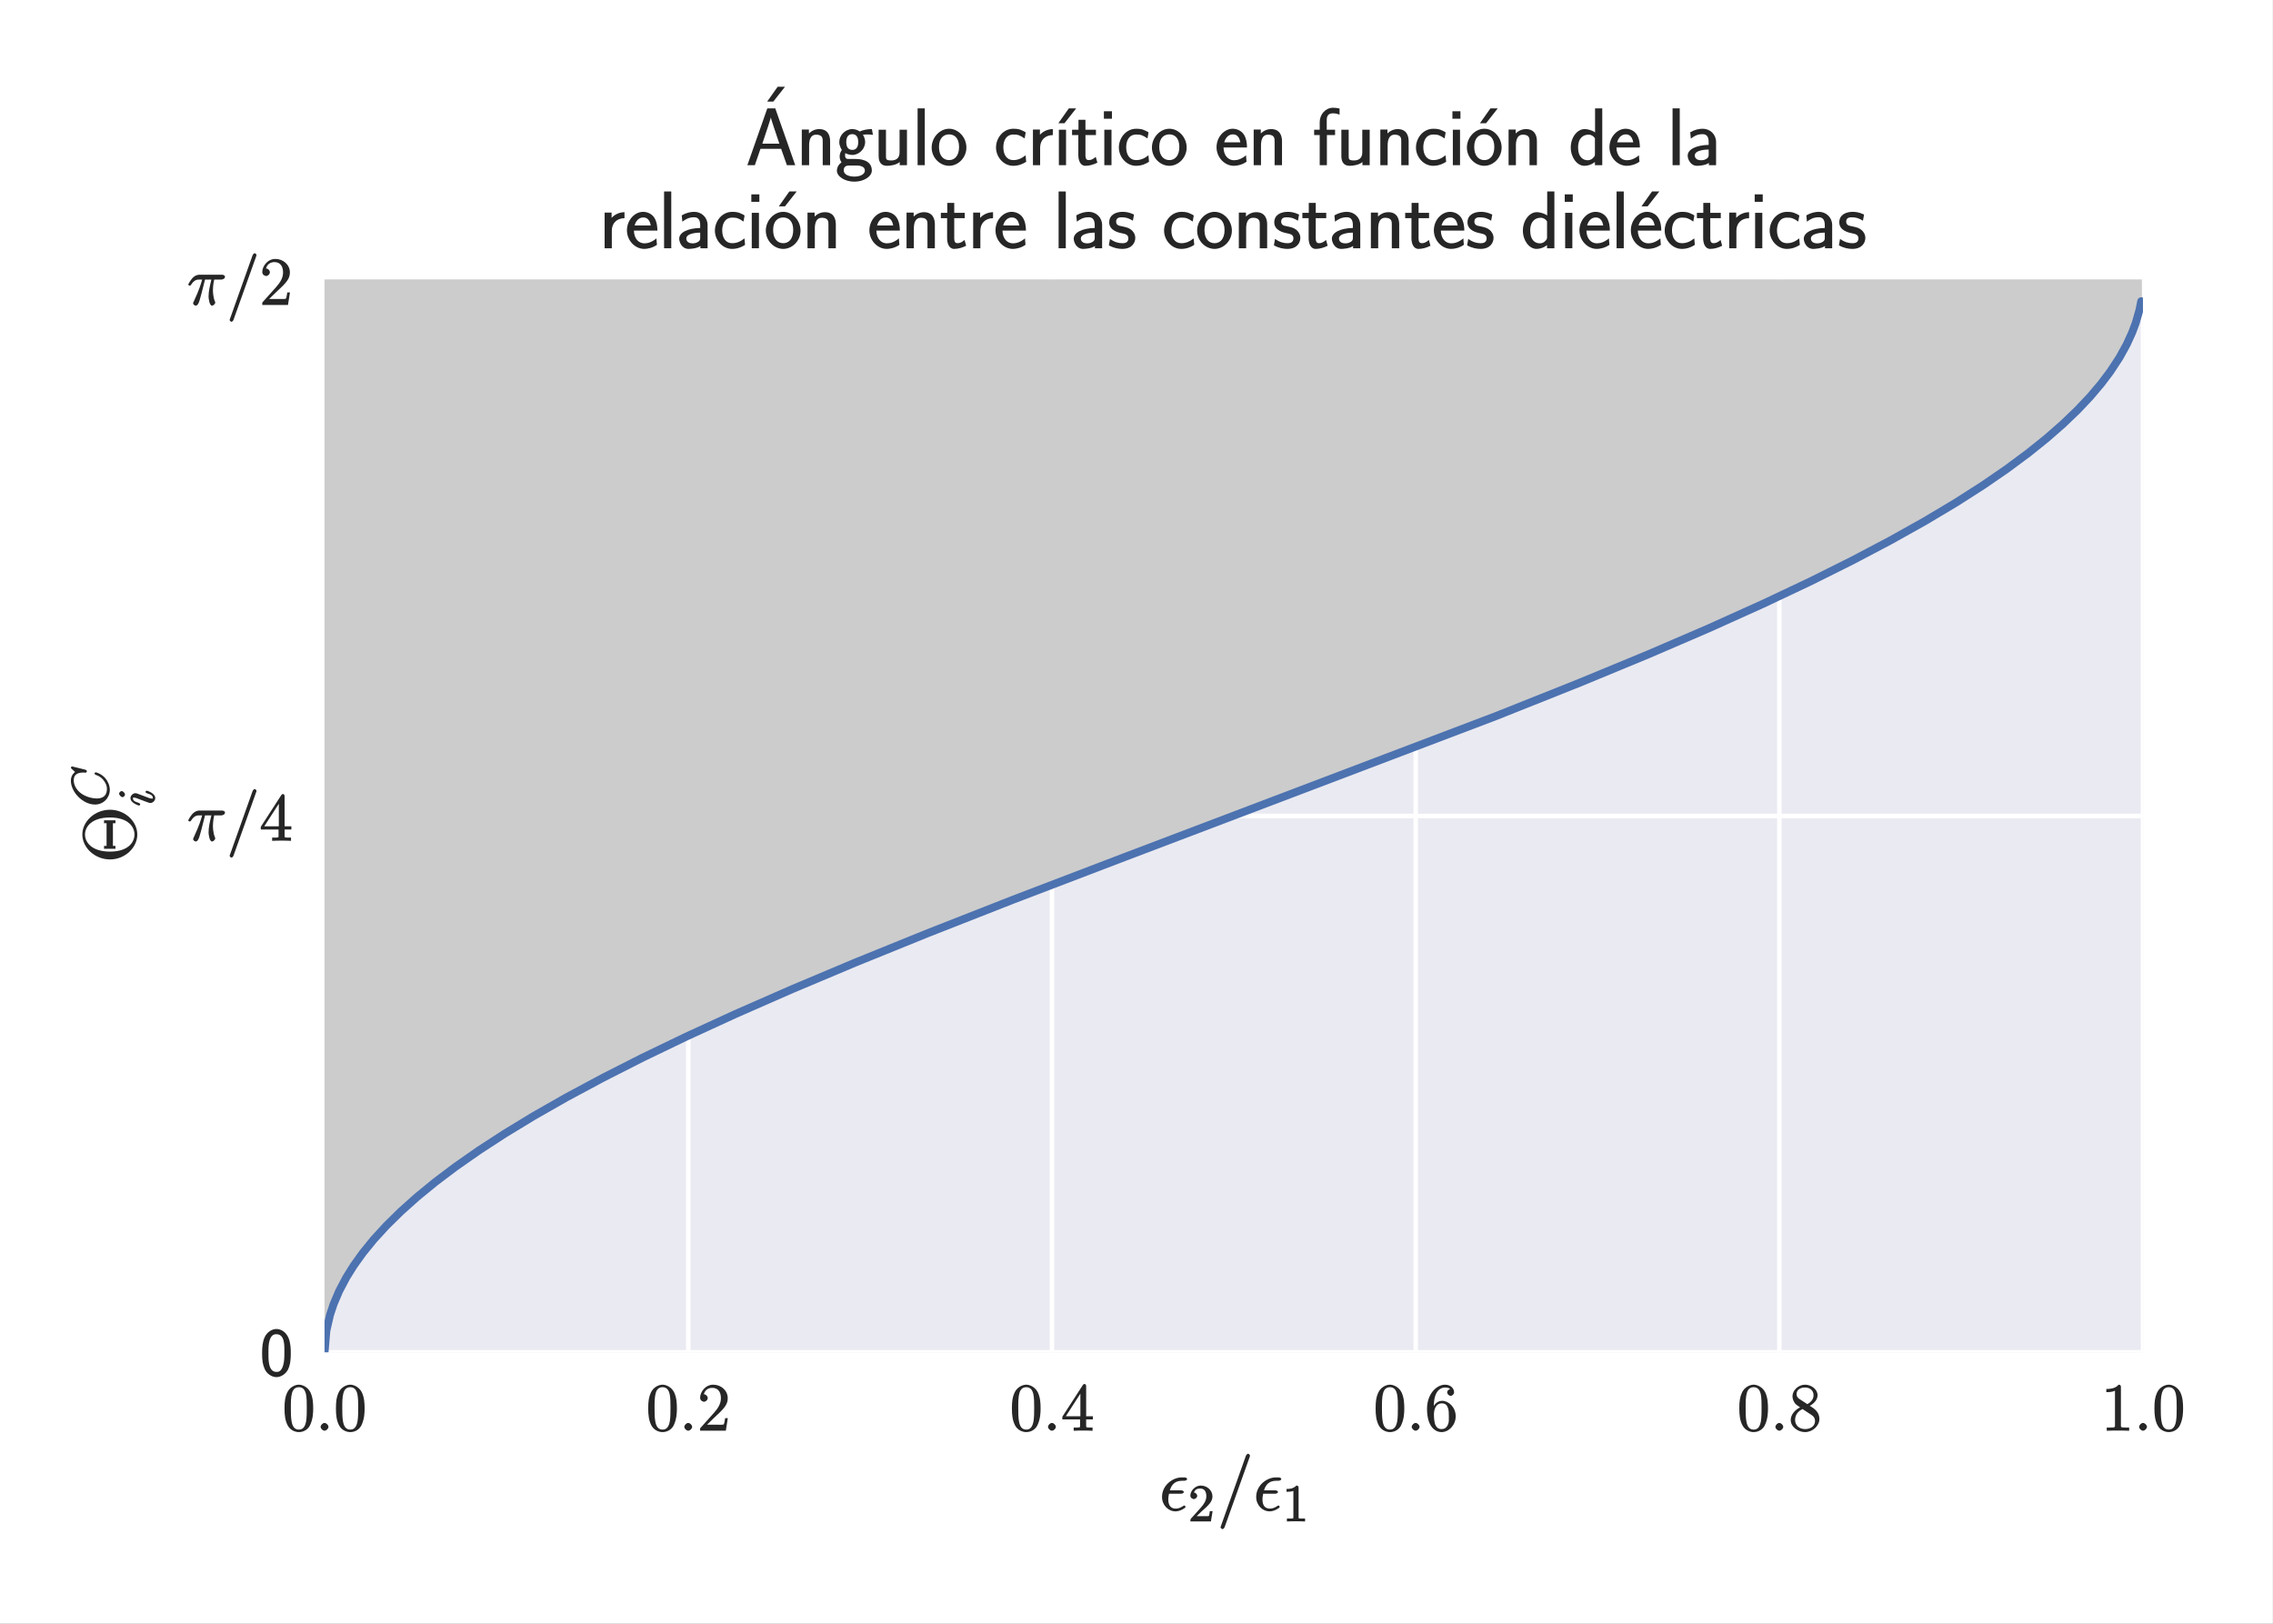 <?xml version="1.0" encoding="UTF-8" standalone="no"?>
<svg
   xmlns:dc="http://purl.org/dc/elements/1.1/"
   xmlns:cc="http://creativecommons.org/ns#"
   xmlns:rdf="http://www.w3.org/1999/02/22-rdf-syntax-ns#"
   xmlns:svg="http://www.w3.org/2000/svg"
   xmlns="http://www.w3.org/2000/svg"
   xmlns:xlink="http://www.w3.org/1999/xlink"
   xmlns:sodipodi="http://sodipodi.sourceforge.net/DTD/sodipodi-0.dtd"
   xmlns:inkscape="http://www.inkscape.org/namespaces/inkscape"
   width="504pt"
   height="360pt"
   viewBox="0 0 504 360"
   version="1.2"
   id="svg624"
   sodipodi:docname="plot-angulo-critico.svg"
   inkscape:version="0.92.2 (unknown)">
  <rect x="0" y="0" width="504" height="360" fill="#808080" stroke="none"/>
  <sodipodi:namedview
     pagecolor="#ffffff"
     bordercolor="#666666"
     borderopacity="1"
     objecttolerance="10"
     gridtolerance="10"
     guidetolerance="10"
     inkscape:pageopacity="0"
     inkscape:pageshadow="2"
     inkscape:window-width="640"
     inkscape:window-height="480"
     id="namedview626"
     showgrid="false"
     inkscape:zoom="0.42261905"
     inkscape:cx="336"
     inkscape:cy="240"
     inkscape:window-x="0"
     inkscape:window-y="0"
     inkscape:window-maximized="0"
     inkscape:current-layer="svg624" />
  <defs
     id="defs163">
    <g
       id="g128">
      <symbol
         overflow="visible"
         id="glyph0-0">
        <path
           style="stroke:none;"
           d=""
           id="path2" />
      </symbol>
      <symbol
         overflow="visible"
         id="glyph0-1">
        <path
           style="stroke:none;"
           d="M 6.828 -4.922 C 6.828 -6.156 6.75 -7.359 6.219 -8.5 C 5.594 -9.734 4.391 -10.203 3.656 -10.203 C 2.797 -10.203 1.578 -9.641 1.031 -8.391 C 0.609 -7.453 0.469 -6.531 0.469 -4.922 C 0.469 -3.469 0.609 -2.266 1.156 -1.203 C 1.734 -0.078 2.875 0.312 3.641 0.312 C 4.938 0.312 5.781 -0.5 6.109 -1.172 C 6.797 -2.578 6.828 -4.047 6.828 -4.922 Z M 3.641 -0.25 C 3.172 -0.25 2.328 -0.391 2.047 -2.016 C 1.875 -2.906 1.875 -4.047 1.875 -5.094 C 1.875 -6.312 1.875 -7.422 2.125 -8.312 C 2.375 -9.312 3 -9.641 3.641 -9.641 C 4.219 -9.641 4.922 -9.422 5.219 -8.141 C 5.406 -7.297 5.406 -6.109 5.406 -5.094 C 5.406 -4.094 5.406 -2.953 5.25 -2.047 C 4.953 -0.406 4.172 -0.25 3.641 -0.25 Z M 3.641 -0.25 "
           id="path5" />
      </symbol>
      <symbol
         overflow="visible"
         id="glyph0-2">
        <path
           style="stroke:none;"
           d="M 6.578 -2.781 L 6.125 -2.781 C 6.047 -2.391 5.969 -1.656 5.828 -1.422 C 5.719 -1.281 4.969 -1.328 4.531 -1.328 L 1.766 -1.328 L 1.859 -1.094 C 2.25 -1.438 3.172 -2.391 3.562 -2.75 C 5.828 -4.844 6.703 -5.719 6.703 -7.203 C 6.703 -8.922 5.219 -10.203 3.484 -10.203 C 1.75 -10.203 0.578 -8.594 0.578 -7.297 C 0.578 -6.547 1.391 -6.406 1.438 -6.406 C 1.75 -6.406 2.266 -6.766 2.266 -7.25 C 2.266 -7.656 1.859 -8.078 1.438 -8.078 C 1.297 -8.078 1.266 -8.078 1.422 -8.125 C 1.641 -8.953 2.312 -9.5 3.281 -9.5 C 4.562 -9.5 5.188 -8.578 5.188 -7.203 C 5.188 -5.938 4.5 -4.922 3.641 -3.953 L 0.578 -0.531 L 0.578 0 L 6.281 0 L 6.719 -2.781 Z M 6.578 -2.781 "
           id="path8" />
      </symbol>
      <symbol
         overflow="visible"
         id="glyph0-3">
        <path
           style="stroke:none;"
           d="M 5.531 -9.859 C 5.531 -10.141 5.391 -10.359 5.188 -10.359 C 5.062 -10.359 4.922 -10.312 4.797 -10.125 L 0.25 -3.094 L 0.25 -2.5 L 4.188 -2.5 L 4.188 -1.266 C 4.188 -0.719 4.297 -0.703 3.219 -0.703 L 2.766 -0.703 L 2.766 0.016 C 3.25 -0.031 4.438 -0.031 4.859 -0.031 C 5.266 -0.031 6.469 -0.031 6.953 0.016 L 6.953 -0.703 L 6.516 -0.703 C 5.438 -0.703 5.531 -0.719 5.531 -1.266 L 5.531 -2.5 L 7.031 -2.5 L 7.031 -3.203 L 5.531 -3.203 Z M 4.25 -8.688 L 4.25 -3.203 L 1.016 -3.203 L 4.5 -8.594 Z M 4.25 -8.688 "
           id="path11" />
      </symbol>
      <symbol
         overflow="visible"
         id="glyph0-4">
        <path
           style="stroke:none;"
           d="M 1.969 -5.328 C 1.969 -9.109 3.672 -9.578 4.484 -9.578 C 5.016 -9.578 5.453 -9.438 5.594 -9.234 C 5.656 -9.234 4.938 -9.094 4.938 -8.484 C 4.938 -8.156 5.312 -7.734 5.703 -7.734 C 6.078 -7.734 6.469 -8.094 6.469 -8.531 C 6.469 -9.312 5.766 -10.203 4.469 -10.203 C 2.578 -10.203 0.469 -8.141 0.469 -4.859 C 0.469 -0.75 2.406 0.312 3.672 0.312 C 5.297 0.312 6.828 -1.234 6.828 -3.188 C 6.828 -5.172 5.297 -6.625 3.812 -6.625 C 2.484 -6.625 1.844 -5.344 1.688 -4.922 L 1.969 -4.922 Z M 3.672 -0.359 C 2.734 -0.359 2.422 -1.062 2.281 -1.375 C 2.156 -1.766 2 -2.5 2 -3.547 C 2 -4.719 2.406 -6.062 3.75 -6.062 C 4.578 -6.062 4.859 -5.641 5.078 -5.141 C 5.312 -4.578 5.312 -3.844 5.312 -3.203 C 5.312 -2.438 5.359 -1.859 5.078 -1.281 C 4.703 -0.562 4.266 -0.359 3.672 -0.359 Z M 3.672 -0.359 "
           id="path14" />
      </symbol>
      <symbol
         overflow="visible"
         id="glyph0-5">
        <path
           style="stroke:none;"
           d="M 4.547 -5.422 C 5.281 -5.828 6.422 -6.625 6.422 -7.875 C 6.422 -9.172 5.031 -10.203 3.656 -10.203 C 2.188 -10.203 0.859 -8.984 0.859 -7.625 C 0.859 -7.109 1.062 -6.5 1.484 -5.984 C 1.641 -5.797 1.656 -5.781 2.547 -5.172 C 1.359 -4.609 0.469 -3.484 0.469 -2.391 C 0.469 -0.812 2.125 0.312 3.641 0.312 C 5.297 0.312 6.828 -1.047 6.828 -2.609 C 6.828 -4.141 5.703 -4.906 4.703 -5.516 Z M 2.516 -6.953 C 2.312 -7.094 1.766 -7.391 1.766 -8.125 C 1.766 -9.094 2.641 -9.578 3.641 -9.578 C 4.719 -9.578 5.531 -8.938 5.531 -7.859 C 5.531 -6.953 4.922 -6.297 4.156 -5.891 Z M 3.016 -4.844 L 4.828 -3.656 C 5.219 -3.406 5.859 -3.047 5.859 -2.141 C 5.859 -1 4.859 -0.359 3.656 -0.359 C 2.391 -0.359 1.438 -1.156 1.438 -2.391 C 1.438 -3.562 2.156 -4.359 3.094 -4.797 Z M 3.016 -4.844 "
           id="path17" />
      </symbol>
      <symbol
         overflow="visible"
         id="glyph0-6">
        <path
           style="stroke:none;"
           d="M 4.438 -9.703 C 4.438 -10.047 4.297 -10.203 3.922 -10.203 C 3.547 -9.75 2.891 -9.25 1.203 -9.25 L 1.203 -8.547 C 1.703 -8.547 2.453 -8.547 3.125 -8.859 L 3.125 -1.281 C 3.125 -0.75 3.219 -0.703 1.906 -0.703 L 1.297 -0.703 L 1.297 0.016 C 1.859 -0.031 3.297 -0.031 3.797 -0.031 C 4.281 -0.031 5.719 -0.031 6.266 0.016 L 6.266 -0.703 L 5.656 -0.703 C 4.344 -0.703 4.438 -0.75 4.438 -1.281 Z M 4.438 -9.703 "
           id="path20" />
      </symbol>
      <symbol
         overflow="visible"
         id="glyph1-0">
        <path
           style="stroke:none;"
           d=""
           id="path23" />
      </symbol>
      <symbol
         overflow="visible"
         id="glyph1-1">
        <path
           style="stroke:none;"
           d="M 2.891 -0.844 C 2.891 -1.281 2.391 -1.719 2.031 -1.719 C 1.594 -1.719 1.156 -1.219 1.156 -0.859 C 1.156 -0.438 1.656 0 2.016 0 C 2.453 0 2.891 -0.5 2.891 -0.844 Z M 2.891 -0.844 "
           id="path26" />
      </symbol>
      <symbol
         overflow="visible"
         id="glyph1-2">
        <path
           style="stroke:none;"
           d="M 3.875 -5.625 L 5.375 -5.625 C 5 -4.094 4.75 -3 4.75 -1.812 C 4.75 -1.594 4.906 0.156 5.516 0.156 C 5.828 0.156 6.234 -0.266 6.234 -0.516 C 6.234 -0.594 6.234 -0.625 6.125 -0.844 C 5.719 -1.875 5.719 -3.172 5.719 -3.266 C 5.719 -3.359 5.719 -4.422 6 -5.625 L 7.578 -5.625 C 7.766 -5.625 8.391 -5.766 8.391 -6.25 C 8.391 -6.578 7.984 -6.703 7.703 -6.703 L 2.797 -6.703 C 2.453 -6.703 1.844 -6.656 1.156 -5.938 C 0.766 -5.5 0.234 -4.609 0.234 -4.531 C 0.234 -4.438 0.469 -4.266 0.547 -4.266 C 0.656 -4.266 0.766 -4.344 0.844 -4.438 C 1.609 -5.656 2.297 -5.625 2.672 -5.625 L 3.328 -5.625 C 3.047 -4.641 2.672 -3.344 1.531 -0.906 C 1.375 -0.578 1.328 -0.469 1.328 -0.375 C 1.328 -0.062 1.75 0.156 1.875 0.156 C 2.312 0.156 2.562 -0.375 2.75 -1 C 2.984 -1.766 2.984 -1.797 3.141 -2.391 L 3.969 -5.625 Z M 3.875 -5.625 "
           id="path29" />
      </symbol>
      <symbol
         overflow="visible"
         id="glyph1-3">
        <path
           style="stroke:none;"
           d="M 6.547 -10.781 C 6.547 -10.797 6.625 -11.031 6.625 -11.047 C 6.625 -11.234 6.344 -11.469 6.234 -11.469 C 6.156 -11.469 5.875 -11.344 5.75 -11.016 L 0.75 3.047 C 0.75 3.062 0.656 3.281 0.656 3.312 C 0.656 3.5 0.953 3.734 1.078 3.734 C 1.172 3.734 1.438 3.578 1.531 3.266 Z M 6.547 -10.781 "
           id="path32" />
      </symbol>
      <symbol
         overflow="visible"
         id="glyph2-0">
        <path
           style="stroke:none;"
           d=""
           id="path35" />
      </symbol>
      <symbol
         overflow="visible"
         id="glyph2-1">
        <path
           style="stroke:none;"
           d="M 4.781 -3.734 C 5.031 -3.734 5.438 -3.859 5.438 -4.125 C 5.438 -4.344 5.141 -4.484 4.844 -4.484 L 2.344 -4.484 C 2.734 -5.828 3.562 -6.609 5.031 -6.609 L 5.5 -6.609 C 5.781 -6.609 6.172 -6.734 6.172 -7 C 6.172 -7.219 5.859 -7.359 5.562 -7.359 L 5 -7.359 C 2.969 -7.359 0.609 -5.609 0.609 -3.031 C 0.609 -1.203 1.984 0.172 3.609 0.172 C 4.672 0.172 5.828 -0.625 5.828 -0.781 C 5.828 -0.891 5.656 -1.141 5.562 -1.141 C 5.5 -1.141 5.359 -1.062 5.281 -1 C 4.656 -0.594 4.156 -0.438 3.672 -0.438 C 2.797 -0.438 2 -0.875 2 -2.469 C 2 -2.781 2.031 -3.203 2.156 -3.734 Z M 4.781 -3.734 "
           id="path38" />
      </symbol>
      <symbol
         overflow="visible"
         id="glyph2-2">
        <path
           style="stroke:none;"
           d="M 7.188 -11.844 C 7.188 -11.875 7.281 -12.109 7.281 -12.141 C 7.281 -12.344 6.984 -12.609 6.859 -12.609 C 6.766 -12.609 6.469 -12.453 6.344 -12.094 L 0.844 3.375 C 0.844 3.391 0.734 3.625 0.734 3.672 C 0.734 3.859 1.047 4.109 1.188 4.109 C 1.281 4.109 1.562 3.969 1.672 3.609 Z M 7.188 -11.844 "
           id="path41" />
      </symbol>
      <symbol
         overflow="visible"
         id="glyph3-0">
        <path
           style="stroke:none;"
           d=""
           id="path44" />
      </symbol>
      <symbol
         overflow="visible"
         id="glyph3-1">
        <path
           style="stroke:none;"
           d="M 1.562 -0.922 L 2.781 -2.109 C 4.578 -3.688 5.312 -4.422 5.312 -5.562 C 5.312 -6.875 4.125 -7.953 2.719 -7.953 C 1.422 -7.953 0.406 -6.734 0.406 -5.719 C 0.406 -5.078 1.156 -4.938 1.188 -4.938 C 1.375 -4.938 1.938 -5.203 1.938 -5.688 C 1.938 -5.984 1.578 -6.422 1.172 -6.422 C 1.078 -6.422 1.062 -6.422 1.25 -6.484 C 1.438 -7.016 1.906 -7.297 2.578 -7.297 C 3.625 -7.297 3.953 -6.516 3.953 -5.562 C 3.953 -4.641 3.422 -3.844 2.797 -3.125 L 0.594 -0.672 C 0.453 -0.547 0.406 -0.406 0.406 0 L 4.969 0 L 5.344 -2.281 L 4.734 -2.281 C 4.656 -1.797 4.625 -1.391 4.516 -1.219 C 4.422 -1.125 3.781 -1.172 3.531 -1.172 L 1.453 -1.172 Z M 1.562 -0.922 "
           id="path47" />
      </symbol>
      <symbol
         overflow="visible"
         id="glyph3-2">
        <path
           style="stroke:none;"
           d="M 3.531 -7.5 C 3.531 -7.781 3.375 -7.953 3.047 -7.953 C 2.281 -7.172 1.391 -7.203 0.859 -7.203 L 0.859 -6.562 C 1.25 -6.562 2.031 -6.594 2.375 -6.766 L 2.375 -1.047 C 2.375 -0.625 2.5 -0.641 1.453 -0.641 L 0.938 -0.641 L 0.938 0.016 C 1.5 -0.031 2.5 -0.031 2.953 -0.031 C 3.422 -0.031 4.422 -0.031 4.969 0.016 L 4.969 -0.641 L 4.453 -0.641 C 3.422 -0.641 3.531 -0.625 3.531 -1.047 Z M 3.531 -7.5 "
           id="path50" />
      </symbol>
      <symbol
         overflow="visible"
         id="glyph4-0">
        <path
           style="stroke:none;"
           d=""
           id="path53" />
      </symbol>
      <symbol
         overflow="visible"
         id="glyph4-1">
        <path
           style="stroke:none;"
           d="M 6.828 -5 C 6.828 -6 6.781 -7.156 6.391 -8.219 C 5.75 -9.891 4.453 -10.359 3.656 -10.359 C 2.688 -10.359 1.594 -9.734 1.047 -8.562 C 0.547 -7.5 0.469 -6.281 0.469 -5 C 0.469 -3.375 0.594 -2.453 1.078 -1.406 C 1.531 -0.422 2.625 0.312 3.641 0.312 C 4.625 0.312 5.703 -0.359 6.219 -1.391 C 6.719 -2.453 6.828 -3.547 6.828 -5 Z M 3.656 -0.844 C 1.75 -0.844 1.875 -3.781 1.875 -5.188 C 1.875 -6.156 1.875 -7.062 2.156 -7.922 C 2.516 -8.984 3.031 -9.203 3.641 -9.203 C 5.562 -9.203 5.406 -6.562 5.406 -5.188 C 5.406 -4.234 5.406 -3.234 5.141 -2.312 C 4.734 -0.875 4.047 -0.844 3.656 -0.844 Z M 3.656 -0.844 "
           id="path56" />
      </symbol>
      <symbol
         overflow="visible"
         id="glyph5-0">
        <path
           style="stroke:none;"
           d=""
           id="path59" />
      </symbol>
      <symbol
         overflow="visible"
         id="glyph5-1">
        <path
           style="stroke:none;"
           d="M -5.703 -11.75 C -9.109 -11.75 -11.844 -9.125 -11.844 -6.266 C -11.844 -3.344 -9.078 -0.734 -5.703 -0.734 C -2.359 -0.734 0.344 -3.375 0.344 -6.25 C 0.344 -9.188 -2.406 -11.75 -5.703 -11.75 Z M -0.281 -6.266 C -0.281 -4.547 -1.672 -2.469 -5.719 -2.469 C -9.797 -2.469 -11.25 -4.562 -11.25 -6.25 C -11.25 -8 -9.75 -10.031 -5.719 -10.031 C -1.609 -10.031 -0.281 -7.906 -0.281 -6.266 Z M -7.031 -9.266 L -7.031 -8.766 L -6.469 -8.766 L -6.469 -3.734 L -7.031 -3.734 L -7.031 -3.094 L -4.5 -3.094 L -4.5 -3.734 L -5.062 -3.734 L -5.062 -8.766 L -4.5 -8.766 L -4.5 -9.406 L -7.031 -9.406 Z M -7.031 -9.266 "
           id="path62" />
      </symbol>
      <symbol
         overflow="visible"
         id="glyph6-0">
        <path
           style="stroke:none;"
           d=""
           id="path65" />
      </symbol>
      <symbol
         overflow="visible"
         id="glyph6-1">
        <path
           style="stroke:none;"
           d="M -8.125 -8.875 C -8.172 -8.875 -8.391 -8.719 -8.391 -8.609 C -8.391 -8.578 -8.344 -8.453 -8.203 -8.328 L -7.453 -7.641 C -7.484 -7.641 -8.391 -7 -8.391 -5.734 C -8.391 -3.156 -5.703 -0.422 -3.031 -0.422 C -1.141 -0.422 0.25 -1.938 0.25 -3.688 C 0.25 -4.688 -0.234 -5.672 -0.766 -6.281 C -1.719 -7.344 -2.859 -7.578 -2.891 -7.578 C -3.016 -7.578 -3.156 -7.328 -3.156 -7.297 C -3.156 -7.234 -2.984 -7.031 -2.891 -7 C -2.562 -6.906 -1.844 -6.672 -1.188 -5.875 C -0.547 -5.078 -0.391 -4.469 -0.391 -3.875 C -0.391 -2.844 -0.844 -1.766 -2.641 -1.766 C -3.281 -1.766 -5.047 -1.969 -6.391 -3.109 C -7.203 -3.812 -7.75 -4.797 -7.75 -5.812 C -7.75 -6.984 -7 -7.516 -5.672 -7.516 C -5.203 -7.516 -5.203 -7.484 -5.078 -7.484 C -4.969 -7.484 -4.828 -7.766 -4.828 -7.812 C -4.828 -7.953 -4.984 -8.094 -5.203 -8.156 Z M -8.125 -8.875 "
           id="path68" />
      </symbol>
      <symbol
         overflow="visible"
         id="glyph6-2">
        <path
           style="stroke:none;"
           d="M -7.328 -3.406 C -7.562 -3.406 -7.891 -3.109 -7.891 -2.844 C -7.891 -2.531 -7.438 -2.062 -7.125 -2.062 C -6.906 -2.062 -6.578 -2.375 -6.578 -2.656 C -6.578 -2.922 -6.984 -3.406 -7.328 -3.406 Z M -3 -2.531 C -3.328 -2.672 -3.359 -2.672 -3.672 -2.781 C -3.906 -2.875 -4.062 -2.938 -4.281 -2.938 C -4.797 -2.938 -5.375 -2.422 -5.375 -1.844 C -5.375 -0.766 -3.547 -0.188 -3.453 -0.188 C -3.328 -0.188 -3.203 -0.453 -3.203 -0.469 C -3.203 -0.594 -3.359 -0.734 -3.547 -0.797 C -4.625 -1.109 -4.828 -1.422 -4.828 -1.812 C -4.828 -1.906 -4.969 -1.953 -4.594 -1.953 C -4.359 -1.953 -4.109 -1.875 -4 -1.828 C -3.703 -1.734 -2.375 -1.219 -1.875 -1.031 C -1.578 -0.922 -1.203 -0.766 -0.953 -0.766 C -0.406 -0.766 0.125 -1.312 0.125 -1.859 C 0.125 -2.938 -1.672 -3.5 -1.781 -3.5 C -1.891 -3.5 -2.047 -3.266 -2.047 -3.234 C -2.047 -3.109 -1.859 -2.969 -1.688 -2.906 C -0.969 -2.703 -0.406 -2.469 -0.406 -1.891 C -0.406 -1.688 -0.375 -1.75 -0.641 -1.75 C -0.938 -1.75 -1.094 -1.812 -1.797 -2.078 Z M -3 -2.531 "
           id="path71" />
      </symbol>
      <symbol
         overflow="visible"
         id="glyph7-0">
        <path
           style="stroke:none;"
           d=""
           id="path74" />
      </symbol>
      <symbol
         overflow="visible"
         id="glyph7-1">
        <path
           style="stroke:none;"
           d="M 7.016 -12.594 L 5.562 -12.594 L 3.234 -9.297 L 4.594 -9.297 L 7.188 -12.594 Z M 7.016 -12.594 "
           id="path77" />
      </symbol>
      <symbol
         overflow="visible"
         id="glyph7-2">
        <path
           style="stroke:none;"
           d="M 6.375 -12.594 L 4.703 -12.594 L 0.281 0 L 1.938 0 L 3.188 -3.625 L 7.766 -3.625 L 9.047 0 L 10.891 0 L 6.469 -12.594 Z M 7.547 -4.766 L 3.594 -4.766 C 4.406 -7.203 5.484 -10.328 5.609 -11.062 L 5.375 -11.062 C 5.484 -10.406 5.844 -9.328 6.156 -8.406 L 7.375 -4.766 Z M 7.547 -4.766 "
           id="path80" />
      </symbol>
      <symbol
         overflow="visible"
         id="glyph7-3">
        <path
           style="stroke:none;"
           d="M 7.469 -5.312 C 7.469 -6.438 7.062 -8 5.047 -8 C 3.891 -8 3.031 -7.375 2.531 -6.766 L 2.766 -6.719 L 2.766 -7.906 L 1.188 -7.906 L 1.188 0 L 2.812 0 L 2.812 -4.406 C 2.812 -5.547 3.125 -6.766 4.344 -6.766 C 5.922 -6.766 5.828 -5.781 5.828 -5.172 L 5.828 0 L 7.469 0 Z M 7.469 -5.312 "
           id="path83" />
      </symbol>
      <symbol
         overflow="visible"
         id="glyph7-4">
        <path
           style="stroke:none;"
           d="M 7.984 -8 C 6.953 -7.984 6.078 -7.781 5.406 -7.469 C 4.859 -7.875 4.156 -8 3.75 -8 C 2.188 -8 0.859 -6.641 0.859 -5.125 C 0.859 -4.156 1.438 -3.375 1.438 -3.375 C 1.141 -2.984 0.938 -2.453 0.938 -1.922 C 0.938 -1.297 1.219 -0.797 1.359 -0.609 C 0.484 -0.047 0.328 0.859 0.328 1.203 C 0.328 2.516 2.094 3.656 4.203 3.656 C 6.312 3.656 8.078 2.516 8.078 1.188 C 8.078 -1.297 5.203 -1.375 4.453 -1.375 L 3 -1.375 C 2.719 -1.375 2.141 -1.312 2.141 -2.219 C 2.141 -2.578 2.266 -2.766 2.188 -2.688 C 2.344 -2.578 3.016 -2.266 3.75 -2.266 C 5.234 -2.266 6.594 -3.594 6.594 -5.125 C 6.594 -5.984 6.172 -6.656 6.094 -6.766 L 5.969 -6.766 C 6.031 -6.766 6.781 -6.812 7.047 -6.812 C 7.625 -6.812 7.672 -6.797 8.328 -6.719 L 8.094 -8 Z M 3.75 -3.391 C 3.141 -3.391 2.406 -3.688 2.406 -5.125 C 2.406 -6.688 3.266 -6.875 3.734 -6.875 C 4.344 -6.875 5.062 -6.562 5.062 -5.125 C 5.062 -3.562 4.219 -3.391 3.75 -3.391 Z M 4.438 0.078 C 4.859 0.078 6.531 0 6.531 1.219 C 6.531 1.984 5.562 2.531 4.219 2.531 C 2.859 2.531 1.859 2.016 1.859 1.203 C 1.859 1.109 1.734 0.078 2.984 0.078 Z M 4.438 0.078 "
           id="path86" />
      </symbol>
      <symbol
         overflow="visible"
         id="glyph7-5">
        <path
           style="stroke:none;"
           d="M 7.344 -7.859 L 5.828 -7.859 L 5.828 -2.828 C 5.828 -1.5 5 -1.047 3.984 -1.047 C 2.797 -1.047 2.812 -1.359 2.812 -2.094 L 2.812 -7.859 L 1.188 -7.859 L 1.188 -2.016 C 1.188 -0.609 1.812 0.141 3.047 0.141 C 3.656 0.141 5.125 -0.016 5.859 -0.703 L 5.859 0 L 7.469 0 L 7.469 -7.859 Z M 7.344 -7.859 "
           id="path89" />
      </symbol>
      <symbol
         overflow="visible"
         id="glyph7-6">
        <path
           style="stroke:none;"
           d="M 2.656 -12.594 L 1.188 -12.594 L 1.188 0 L 2.781 0 L 2.781 -12.594 Z M 2.656 -12.594 "
           id="path92" />
      </symbol>
      <symbol
         overflow="visible"
         id="glyph7-7">
        <path
           style="stroke:none;"
           d="M 8.047 -3.906 C 8.047 -6.203 6.219 -8.078 4.219 -8.078 C 2.156 -8.078 0.344 -6.156 0.344 -3.906 C 0.344 -1.625 2.203 0.141 4.203 0.141 C 6.25 0.141 8.047 -1.688 8.047 -3.906 Z M 4.219 -1.125 C 2.938 -1.125 1.969 -2.094 1.969 -4.047 C 1.969 -6.141 3.125 -6.828 4.203 -6.828 C 5.359 -6.828 6.422 -6.062 6.422 -4.047 C 6.422 -2.031 5.406 -1.125 4.219 -1.125 Z M 4.219 -1.125 "
           id="path95" />
      </symbol>
      <symbol
         overflow="visible"
         id="glyph7-8">
        <path
           style="stroke:none;"
           d="M 7.031 -7.234 C 7.031 -7.359 6.078 -7.781 5.859 -7.859 C 5.281 -8.078 4.516 -8.078 4.328 -8.078 C 1.984 -8.078 0.453 -5.969 0.453 -3.922 C 0.453 -1.781 2.156 0.141 4.25 0.141 C 5.453 0.141 6.406 -0.266 7.141 -0.75 L 7.016 -2.188 C 6.031 -1.422 5.234 -1.125 4.266 -1.125 C 2.875 -1.125 2.078 -2.281 2.078 -3.953 C 2.078 -5.234 2.547 -6.797 4.344 -6.797 C 5.328 -6.797 5.781 -6.625 6.797 -5.922 Z M 7.031 -7.234 "
           id="path98" />
      </symbol>
      <symbol
         overflow="visible"
         id="glyph7-9">
        <path
           style="stroke:none;"
           d="M 2.797 -3.891 C 2.797 -5.578 3.906 -6.641 5.609 -6.672 L 5.609 -8 C 4.344 -7.984 3.156 -7.375 2.516 -6.438 L 2.75 -6.406 L 2.75 -7.906 L 1.203 -7.906 L 1.203 0 L 2.797 0 Z M 2.797 -3.891 "
           id="path101" />
      </symbol>
      <symbol
         overflow="visible"
         id="glyph7-10">
        <path
           style="stroke:none;"
           d="M 2.656 -7.859 L 1.188 -7.859 L 1.188 0 L 2.781 0 L 2.781 -7.859 Z M 2.656 -7.859 "
           id="path104" />
      </symbol>
      <symbol
         overflow="visible"
         id="glyph7-11">
        <path
           style="stroke:none;"
           d="M 3 -6.672 L 5.453 -6.672 L 5.453 -7.859 L 3.125 -7.859 L 3.125 -10.062 L 1.578 -10.062 L 1.578 -7.859 L 0.156 -7.859 L 0.156 -6.672 L 1.547 -6.672 L 1.547 -2.203 C 1.547 -1.188 1.922 0.141 3.109 0.141 C 4 0.141 4.922 -0.125 5.766 -0.562 L 5.406 -1.844 C 4.797 -1.312 4.375 -1.125 3.828 -1.125 C 3.031 -1.125 3.125 -2.062 3.125 -2.516 L 3.125 -6.672 Z M 3 -6.672 "
           id="path107" />
      </symbol>
      <symbol
         overflow="visible"
         id="glyph7-12">
        <path
           style="stroke:none;"
           d="M 2.75 -11.953 L 1.094 -11.953 L 1.094 -10.297 L 2.875 -10.297 L 2.875 -11.953 Z M 2.656 -7.859 L 1.188 -7.859 L 1.188 0 L 2.781 0 L 2.781 -7.859 Z M 2.656 -7.859 "
           id="path110" />
      </symbol>
      <symbol
         overflow="visible"
         id="glyph7-13">
        <path
           style="stroke:none;"
           d="M 7.141 -4 C 7.141 -4.594 7.062 -5.781 6.5 -6.719 C 5.859 -7.75 4.75 -8.078 3.984 -8.078 C 2.109 -8.078 0.391 -6.25 0.391 -3.969 C 0.391 -1.734 2.172 0.141 4.234 0.141 C 5.047 0.141 6.109 -0.109 7.047 -0.766 C 7.047 -0.875 6.984 -1.312 7 -1.297 C 7 -1.328 6.938 -1.891 6.938 -2.188 C 5.844 -1.297 4.969 -1.094 4.25 -1.094 C 3.109 -1.094 1.984 -1.984 1.938 -3.922 L 7.141 -3.922 Z M 2.078 -4.984 C 2.312 -5.969 2.984 -6.828 3.984 -6.828 C 4.25 -6.828 5.359 -6.875 5.672 -5.062 L 2.094 -5.062 Z M 2.078 -4.984 "
           id="path113" />
      </symbol>
      <symbol
         overflow="visible"
         id="glyph7-14">
        <path
           style="stroke:none;"
           d="M 3.016 -6.672 L 4.953 -6.672 L 4.953 -7.859 L 3.109 -7.859 L 3.109 -10.078 C 3.109 -11.359 3.953 -11.5 4.5 -11.5 C 4.688 -11.5 5.188 -11.5 5.953 -11.203 L 5.953 -12.562 C 5.422 -12.688 4.922 -12.734 4.516 -12.734 C 2.859 -12.734 1.547 -11.297 1.547 -9.531 L 1.547 -7.859 L 0.312 -7.859 L 0.312 -6.672 L 1.547 -6.672 L 1.547 0 L 3.141 0 L 3.141 -6.672 Z M 3.016 -6.672 "
           id="path116" />
      </symbol>
      <symbol
         overflow="visible"
         id="glyph7-15">
        <path
           style="stroke:none;"
           d="M 7.312 -12.594 L 5.844 -12.594 L 5.844 -7.266 C 5.531 -7.531 4.516 -8 3.516 -8 C 1.891 -8 0.453 -6.156 0.453 -3.922 C 0.453 -1.703 1.859 0.141 3.469 0.141 C 4.703 0.141 5.609 -0.531 5.812 -0.703 L 5.812 0 L 7.438 0 L 7.438 -12.594 Z M 5.812 -2.469 C 5.812 -2.219 5.844 -1.984 5.297 -1.5 C 4.938 -1.203 4.609 -1.094 4.203 -1.094 C 3.234 -1.094 2.078 -1.734 2.078 -3.906 C 2.078 -6.172 3.391 -6.766 4.375 -6.766 C 5.047 -6.766 5.469 -6.453 5.812 -5.969 Z M 5.812 -2.469 "
           id="path119" />
      </symbol>
      <symbol
         overflow="visible"
         id="glyph7-16">
        <path
           style="stroke:none;"
           d="M 6.875 -5.141 C 6.875 -6.828 5.547 -8.078 3.922 -8.078 C 3.141 -8.078 2.172 -7.891 1.141 -7.297 L 1.281 -5.891 C 1.938 -6.375 2.625 -6.875 3.906 -6.875 C 4.828 -6.875 5.234 -6.25 5.234 -5.125 L 5.234 -4.5 C 2.516 -4.438 0.578 -3.531 0.578 -2.109 C 0.578 -1.375 1.172 0.141 2.656 0.141 C 2.922 0.141 4.469 0.094 5.281 -0.5 L 5.281 0 L 6.875 0 Z M 5.234 -2.438 C 5.234 -2.109 5.281 -1.719 4.734 -1.406 C 4.266 -1.094 3.781 -1.094 3.531 -1.094 C 2.641 -1.094 2.156 -1.531 2.156 -2.156 C 2.156 -3.406 4.828 -3.469 5.234 -3.469 Z M 5.234 -2.438 "
           id="path122" />
      </symbol>
      <symbol
         overflow="visible"
         id="glyph7-17">
        <path
           style="stroke:none;"
           d="M 5.781 -7.531 C 4.719 -8.031 3.891 -8.078 3.359 -8.078 C 2.078 -8.078 0.406 -7.547 0.406 -5.734 C 0.406 -3.922 2.531 -3.469 3.062 -3.359 C 3.891 -3.188 4.656 -3.078 4.656 -2.188 C 4.656 -1.062 3.516 -1.125 3.281 -1.125 C 2.562 -1.125 1.672 -1.297 0.578 -2.078 L 0.328 -0.656 C 1.375 -0.047 2.469 0.141 3.297 0.141 C 5.5 0.141 6.188 -1.281 6.188 -2.297 C 6.188 -3.172 5.656 -3.797 5.312 -4.078 C 4.719 -4.531 4.406 -4.625 2.938 -4.938 C 2.688 -4.969 1.938 -5.094 1.938 -5.906 C 1.938 -6.922 2.938 -6.859 3.188 -6.859 C 4.359 -6.859 4.969 -6.516 5.656 -6.109 L 5.906 -7.469 Z M 5.781 -7.531 "
           id="path125" />
      </symbol>
    </g>
    <clipPath
       id="clip1">
      <path
         d="M 71.965 62.023 L 73 62.023 L 73 299.824 L 71.965 299.824 Z M 71.965 62.023 "
         id="path130" />
    </clipPath>
    <clipPath
       id="clip2">
      <path
         d="M 152 62.023 L 154 62.023 L 154 299.824 L 152 299.824 Z M 152 62.023 "
         id="path133" />
    </clipPath>
    <clipPath
       id="clip3">
      <path
         d="M 232 62.023 L 234 62.023 L 234 299.824 L 232 299.824 Z M 232 62.023 "
         id="path136" />
    </clipPath>
    <clipPath
       id="clip4">
      <path
         d="M 313 62.023 L 315 62.023 L 315 299.824 L 313 299.824 Z M 313 62.023 "
         id="path139" />
    </clipPath>
    <clipPath
       id="clip5">
      <path
         d="M 394 62.023 L 396 62.023 L 396 299.824 L 394 299.824 Z M 394 62.023 "
         id="path142" />
    </clipPath>
    <clipPath
       id="clip6">
      <path
         d="M 474 62.023 L 475.164 62.023 L 475.164 299.824 L 474 299.824 Z M 474 62.023 "
         id="path145" />
    </clipPath>
    <clipPath
       id="clip7">
      <path
         d="M 71.965 299 L 475.164 299 L 475.164 299.824 L 71.965 299.824 Z M 71.965 299 "
         id="path148" />
    </clipPath>
    <clipPath
       id="clip8">
      <path
         d="M 71.965 180 L 475.164 180 L 475.164 182 L 71.965 182 Z M 71.965 180 "
         id="path151" />
    </clipPath>
    <clipPath
       id="clip9">
      <path
         d="M 71.965 62.023 L 475.164 62.023 L 475.164 63 L 71.965 63 Z M 71.965 62.023 "
         id="path154" />
    </clipPath>
    <clipPath
       id="clip10">
      <path
         d="M 71.965 62.023 L 475 62.023 L 475 299.824 L 71.965 299.824 Z M 71.965 62.023 "
         id="path157" />
    </clipPath>
    <clipPath
       id="clip11">
      <path
         d="M 71.965 65 L 475.164 65 L 475.164 299.824 L 71.965 299.824 Z M 71.965 65 "
         id="path160" />
    </clipPath>
  </defs>
  <g
     id="surface390">
    <path
       style=" stroke:none;fill-rule:nonzero;fill:rgb(100%,100%,100%);fill-opacity:1;"
       d="M 0 359.984 L 503.977 359.984 L 503.977 -0.016 L 0 -0.016 Z M 0 359.984 "
       id="path165" />
    <path
       style=" stroke:none;fill-rule:nonzero;fill:rgb(91.797%,91.797%,94.922%);fill-opacity:1;"
       d="M 71.965 299.824 L 475.188 299.824 L 475.188 61.992 L 71.965 61.992 Z M 71.965 299.824 "
       id="path167" />
    <g
       clip-path="url(#clip1)"
       clip-rule="nonzero"
       id="g171">
      <path
         style="fill:none;stroke-width:10;stroke-linecap:round;stroke-linejoin:round;stroke:rgb(100%,100%,100%);stroke-opacity:1;stroke-miterlimit:10;"
         d="M 719.648 601.758 L 719.648 2980.078 "
         transform="matrix(0.1,0,0,-0.1,0,360)"
         id="path169" />
    </g>
    <g
       clip-path="url(#clip2)"
       clip-rule="nonzero"
       id="g175">
      <path
         style="fill:none;stroke-width:10;stroke-linecap:round;stroke-linejoin:round;stroke:rgb(100%,100%,100%);stroke-opacity:1;stroke-miterlimit:10;"
         d="M 1526.094 601.758 L 1526.094 2980.078 "
         transform="matrix(0.1,0,0,-0.1,0,360)"
         id="path173" />
    </g>
    <g
       clip-path="url(#clip3)"
       clip-rule="nonzero"
       id="g179">
      <path
         style="fill:none;stroke-width:10;stroke-linecap:round;stroke-linejoin:round;stroke:rgb(100%,100%,100%);stroke-opacity:1;stroke-miterlimit:10;"
         d="M 2332.539 601.758 L 2332.539 2980.078 "
         transform="matrix(0.1,0,0,-0.1,0,360)"
         id="path177" />
    </g>
    <g
       clip-path="url(#clip4)"
       clip-rule="nonzero"
       id="g183">
      <path
         style="fill:none;stroke-width:10;stroke-linecap:round;stroke-linejoin:round;stroke:rgb(100%,100%,100%);stroke-opacity:1;stroke-miterlimit:10;"
         d="M 3138.984 601.758 L 3138.984 2980.078 "
         transform="matrix(0.1,0,0,-0.1,0,360)"
         id="path181" />
    </g>
    <g
       clip-path="url(#clip5)"
       clip-rule="nonzero"
       id="g187">
      <path
         style="fill:none;stroke-width:10;stroke-linecap:round;stroke-linejoin:round;stroke:rgb(100%,100%,100%);stroke-opacity:1;stroke-miterlimit:10;"
         d="M 3945.43 601.758 L 3945.43 2980.078 "
         transform="matrix(0.1,0,0,-0.1,0,360)"
         id="path185" />
    </g>
    <g
       clip-path="url(#clip6)"
       clip-rule="nonzero"
       id="g191">
      <path
         style="fill:none;stroke-width:10;stroke-linecap:round;stroke-linejoin:round;stroke:rgb(100%,100%,100%);stroke-opacity:1;stroke-miterlimit:10;"
         d="M 4751.875 601.758 L 4751.875 2980.078 "
         transform="matrix(0.1,0,0,-0.1,0,360)"
         id="path189" />
    </g>
    <g
       clip-path="url(#clip7)"
       clip-rule="nonzero"
       id="g195">
      <path
         style="fill:none;stroke-width:10;stroke-linecap:round;stroke-linejoin:round;stroke:rgb(100%,100%,100%);stroke-opacity:1;stroke-miterlimit:10;"
         d="M 719.648 601.758 L 4751.875 601.758 "
         transform="matrix(0.1,0,0,-0.1,0,360)"
         id="path193" />
    </g>
    <g
       clip-path="url(#clip8)"
       clip-rule="nonzero"
       id="g199">
      <path
         style="fill:none;stroke-width:10;stroke-linecap:round;stroke-linejoin:round;stroke:rgb(100%,100%,100%);stroke-opacity:1;stroke-miterlimit:10;"
         d="M 719.648 1790.938 L 4751.875 1790.938 "
         transform="matrix(0.1,0,0,-0.1,0,360)"
         id="path197" />
    </g>
    <g
       clip-path="url(#clip9)"
       clip-rule="nonzero"
       id="g203">
      <path
         style="fill:none;stroke-width:10;stroke-linecap:round;stroke-linejoin:round;stroke:rgb(100%,100%,100%);stroke-opacity:1;stroke-miterlimit:10;"
         d="M 719.648 2980.078 L 4751.875 2980.078 "
         transform="matrix(0.1,0,0,-0.1,0,360)"
         id="path201" />
    </g>
    <g
       clip-path="url(#clip10)"
       clip-rule="nonzero"
       id="g209">
      <path
         style=" stroke:none;fill-rule:nonzero;fill:rgb(80.077%,80.077%,80.077%);fill-opacity:1;"
         d="M 71.965 299.824 L 71.965 61.992 L 474.781 61.992 L 474.781 66.781 L 474.379 68.766 L 473.977 70.289 L 473.574 71.574 L 473.172 72.707 L 472.766 73.73 L 472.363 74.672 L 471.961 75.551 L 471.559 76.375 L 471.152 77.156 L 470.75 77.898 L 470.348 78.609 L 469.945 79.293 L 469.539 79.949 L 469.137 80.582 L 468.734 81.195 L 468.332 81.789 L 467.93 82.367 L 467.523 82.926 L 467.121 83.477 L 466.719 84.008 L 466.316 84.531 L 465.91 85.043 L 465.508 85.543 L 465.105 86.031 L 464.703 86.512 L 464.301 86.984 L 463.895 87.445 L 463.492 87.902 L 463.09 88.348 L 462.688 88.789 L 462.281 89.223 L 461.879 89.648 L 461.477 90.07 L 461.074 90.484 L 460.672 90.895 L 460.266 91.297 L 459.863 91.695 L 459.461 92.09 L 459.059 92.477 L 458.652 92.863 L 458.25 93.242 L 457.848 93.617 L 457.445 93.988 L 457.039 94.355 L 456.637 94.719 L 456.234 95.078 L 455.832 95.434 L 455.43 95.785 L 455.023 96.137 L 454.219 96.824 L 453.816 97.164 L 453.414 97.5 L 453.008 97.832 L 452.605 98.164 L 452.203 98.492 L 451.801 98.816 L 451.395 99.141 L 450.992 99.461 L 450.188 100.094 L 449.781 100.406 L 448.977 101.023 L 448.172 101.633 L 447.77 101.934 L 447.363 102.234 L 446.559 102.828 L 446.156 103.121 L 445.75 103.414 L 444.945 103.992 L 444.543 104.277 L 444.137 104.562 L 443.734 104.848 L 443.332 105.129 L 442.93 105.406 L 442.523 105.688 L 442.121 105.965 L 440.914 106.785 L 440.512 107.055 L 440.105 107.324 L 439.703 107.594 L 439.301 107.859 L 438.895 108.125 L 437.285 109.172 L 436.879 109.43 L 436.074 109.945 L 435.27 110.453 L 434.863 110.707 L 434.461 110.961 L 433.656 111.461 L 433.254 111.707 L 432.848 111.953 L 432.445 112.199 L 432.039 112.445 L 431.641 112.691 L 431.234 112.934 L 430.027 113.66 L 429.621 113.898 L 428.414 114.613 L 428.008 114.848 L 426.801 115.551 L 426.395 115.781 L 425.992 116.016 L 425.188 116.477 L 424.785 116.703 L 424.383 116.934 L 423.977 117.16 L 422.77 117.84 L 422.363 118.066 L 420.754 118.957 L 420.348 119.18 L 419.141 119.836 L 418.734 120.055 L 418.332 120.273 L 417.93 120.488 L 417.527 120.707 L 417.121 120.922 L 415.512 121.781 L 415.105 121.992 L 414.703 122.207 L 413.898 122.629 L 413.492 122.84 L 413.09 123.051 L 412.688 123.258 L 412.285 123.469 L 411.883 123.676 L 411.477 123.883 L 410.27 124.504 L 409.863 124.711 L 409.461 124.914 L 409.059 125.121 L 408.254 125.527 L 407.848 125.73 L 406.641 126.34 L 406.234 126.539 L 405.832 126.738 L 405.43 126.941 L 405.027 127.141 L 404.621 127.34 L 403.816 127.738 L 403.414 127.934 L 403.012 128.133 L 402.605 128.328 L 402.203 128.527 L 401.801 128.723 L 401.398 128.922 L 400.992 129.113 L 400.59 129.312 L 400.188 129.504 L 399.383 129.895 L 398.977 130.086 L 398.574 130.281 L 397.77 130.664 L 397.363 130.855 L 396.961 131.051 L 396.559 131.238 L 395.754 131.621 L 395.348 131.812 L 394.945 132.004 L 394.141 132.379 L 393.734 132.57 L 392.527 133.133 L 392.121 133.32 L 391.316 133.695 L 390.914 133.879 L 390.512 134.066 L 390.105 134.254 L 389.301 134.621 L 388.898 134.809 L 388.492 134.992 L 386.883 135.727 L 386.477 135.91 L 386.074 136.094 L 385.672 136.273 L 385.27 136.457 L 384.863 136.637 L 384.461 136.82 L 383.656 137.18 L 383.254 137.363 L 382.848 137.543 L 381.641 138.082 L 381.234 138.262 L 380.832 138.441 L 380.43 138.617 L 380.027 138.797 L 379.621 138.977 L 379.219 139.152 L 378.816 139.332 L 378.414 139.508 L 378.012 139.688 L 377.605 139.863 L 376.398 140.391 L 375.992 140.566 L 374.383 141.27 L 373.977 141.441 L 373.172 141.793 L 372.77 141.965 L 372.363 142.141 L 371.559 142.484 L 371.156 142.66 L 370.754 142.832 L 370.348 143.004 L 369.945 143.18 L 369.141 143.523 L 368.734 143.695 L 368.332 143.867 L 367.93 144.035 L 367.527 144.207 L 367.121 144.379 L 366.316 144.723 L 365.914 144.891 L 365.512 145.062 L 365.105 145.23 L 364.703 145.402 L 363.898 145.738 L 363.492 145.91 L 362.285 146.414 L 361.883 146.586 L 361.48 146.754 L 361.074 146.922 L 359.867 147.426 L 359.461 147.594 L 359.059 147.758 L 358.254 148.094 L 357.848 148.262 L 357.445 148.426 L 357.043 148.594 L 356.641 148.758 L 356.234 148.926 L 355.832 149.09 L 355.43 149.258 L 355.027 149.422 L 354.621 149.59 L 353.012 150.246 L 352.605 150.414 L 350.996 151.07 L 350.59 151.234 L 349.383 151.727 L 348.98 151.887 L 348.574 152.051 L 347.77 152.379 L 347.363 152.539 L 346.965 152.703 L 346.559 152.863 L 346.156 153.027 L 345.754 153.188 L 345.352 153.352 L 344.945 153.516 L 344.141 153.836 L 343.738 154 L 343.332 154.16 L 342.93 154.32 L 342.527 154.484 L 342.125 154.645 L 341.719 154.805 L 340.512 155.285 L 340.105 155.449 L 338.496 156.09 L 338.09 156.246 L 336.48 156.887 L 336.074 157.047 L 335.672 157.203 L 334.465 157.684 L 334.059 157.84 L 333.656 158 L 333.254 158.156 L 332.852 158.316 L 332.445 158.477 L 331.641 158.789 L 331.238 158.949 L 330.836 159.105 L 330.43 159.266 L 329.625 159.578 L 329.223 159.738 L 328.816 159.895 L 328.414 160.051 L 328.012 160.211 L 327.609 160.367 L 327.203 160.523 L 326.801 160.68 L 326.398 160.84 L 325.996 160.996 L 325.59 161.152 L 323.98 161.777 L 323.574 161.934 L 322.367 162.402 L 321.961 162.559 L 320.352 163.184 L 319.945 163.34 L 319.543 163.492 L 318.336 163.961 L 317.93 164.113 L 317.125 164.426 L 316.723 164.578 L 316.316 164.734 L 315.512 165.047 L 315.109 165.199 L 314.703 165.355 L 314.301 165.508 L 313.898 165.664 L 313.496 165.816 L 313.094 165.973 L 312.688 166.129 L 311.883 166.434 L 311.48 166.59 L 311.074 166.742 L 310.672 166.898 L 310.27 167.051 L 309.867 167.207 L 309.465 167.359 L 309.059 167.516 L 307.852 167.973 L 307.445 168.129 L 306.641 168.434 L 306.238 168.59 L 305.836 168.742 L 305.43 168.895 L 305.027 169.051 L 304.223 169.355 L 303.816 169.508 L 303.012 169.812 L 302.609 169.969 L 302.203 170.121 L 300.594 170.73 L 300.188 170.887 L 299.785 171.035 L 299.383 171.191 L 298.98 171.344 L 298.574 171.496 L 296.965 172.105 L 296.559 172.258 L 295.352 172.715 L 294.945 172.867 L 293.336 173.477 L 292.93 173.629 L 291.723 174.086 L 291.316 174.234 L 290.109 174.691 L 289.703 174.844 L 288.094 175.453 L 287.688 175.605 L 287.285 175.754 L 286.48 176.059 L 286.074 176.211 L 285.27 176.516 L 284.867 176.664 L 284.465 176.816 L 284.059 176.969 L 283.254 177.273 L 282.852 177.422 L 282.445 177.574 L 281.238 178.031 L 280.836 178.18 L 280.43 178.332 L 279.625 178.637 L 279.223 178.785 L 278.816 178.938 L 277.609 179.395 L 277.203 179.543 L 275.996 180 L 275.594 180.148 L 275.188 180.301 L 274.383 180.605 L 273.98 180.754 L 273.574 180.906 L 272.77 181.211 L 272.367 181.359 L 271.965 181.512 L 271.559 181.664 L 270.754 181.969 L 270.352 182.117 L 269.945 182.27 L 269.141 182.574 L 268.738 182.723 L 268.336 182.875 L 267.93 183.027 L 267.527 183.18 L 267.125 183.328 L 266.723 183.48 L 266.316 183.633 L 265.109 184.09 L 264.703 184.238 L 263.496 184.695 L 263.094 184.844 L 262.688 184.996 L 261.48 185.453 L 261.074 185.605 L 260.672 185.758 L 260.27 185.906 L 259.062 186.363 L 258.656 186.516 L 258.254 186.664 L 257.852 186.816 L 257.445 186.969 L 255.836 187.578 L 255.43 187.73 L 254.223 188.188 L 253.816 188.34 L 253.414 188.488 L 253.012 188.641 L 252.609 188.797 L 252.203 188.945 L 250.996 189.402 L 250.594 189.559 L 250.188 189.711 L 249.785 189.859 L 248.98 190.164 L 248.578 190.32 L 248.172 190.473 L 246.965 190.93 L 246.559 191.082 L 245.352 191.539 L 244.945 191.691 L 244.547 191.848 L 244.141 192 L 243.336 192.305 L 242.934 192.461 L 242.527 192.613 L 241.32 193.07 L 240.914 193.227 L 240.109 193.531 L 239.707 193.688 L 239.301 193.84 L 238.898 193.992 L 238.496 194.148 L 238.094 194.301 L 237.688 194.453 L 237.285 194.609 L 236.883 194.762 L 236.48 194.918 L 236.078 195.07 L 235.672 195.223 L 235.27 195.379 L 234.867 195.531 L 234.062 195.844 L 233.656 195.996 L 233.254 196.152 L 232.852 196.305 L 232.449 196.461 L 232.047 196.613 L 231.641 196.77 L 231.238 196.926 L 230.836 197.078 L 230.434 197.234 L 230.027 197.391 L 229.625 197.547 L 229.223 197.699 L 228.816 197.855 L 228.414 198.012 L 228.012 198.164 L 227.609 198.32 L 227.203 198.477 L 226.805 198.633 L 226.398 198.785 L 225.996 198.945 L 225.594 199.098 L 225.191 199.254 L 224.785 199.41 L 223.578 199.879 L 223.172 200.035 L 221.562 200.66 L 221.156 200.82 L 219.547 201.445 L 219.141 201.605 L 218.336 201.918 L 217.934 202.078 L 217.527 202.234 L 217.125 202.391 L 216.723 202.551 L 216.32 202.707 L 215.914 202.867 L 215.109 203.18 L 214.707 203.34 L 214.305 203.496 L 213.898 203.656 L 213.496 203.816 L 213.094 203.973 L 212.691 204.133 L 212.285 204.289 L 210.676 204.93 L 210.27 205.086 L 209.062 205.566 L 208.656 205.727 L 207.047 206.367 L 206.641 206.527 L 205.434 207.008 L 205.027 207.172 L 203.82 207.652 L 203.414 207.816 L 203.012 207.977 L 202.609 208.141 L 201.805 208.461 L 201.398 208.625 L 200.996 208.785 L 200.594 208.949 L 200.191 209.109 L 199.785 209.273 L 198.98 209.602 L 198.578 209.762 L 198.176 209.926 L 197.77 210.09 L 196.965 210.418 L 196.562 210.578 L 196.156 210.742 L 195.352 211.07 L 194.949 211.238 L 194.547 211.402 L 194.141 211.566 L 193.336 211.895 L 192.934 212.062 L 192.527 212.227 L 192.125 212.391 L 191.723 212.559 L 191.32 212.723 L 190.914 212.891 L 190.512 213.055 L 190.109 213.223 L 189.707 213.387 L 189.305 213.555 L 188.898 213.723 L 188.496 213.887 L 187.691 214.223 L 187.285 214.391 L 185.676 215.062 L 185.27 215.23 L 184.062 215.734 L 183.656 215.902 L 183.254 216.074 L 182.852 216.242 L 182.449 216.414 L 182.047 216.582 L 181.641 216.754 L 181.238 216.922 L 180.434 217.266 L 180.027 217.434 L 178.82 217.949 L 178.414 218.121 L 176.805 218.809 L 176.398 218.98 L 175.996 219.156 L 175.191 219.5 L 174.785 219.676 L 174.383 219.848 L 173.98 220.023 L 173.578 220.195 L 173.176 220.371 L 172.77 220.547 L 172.367 220.723 L 171.965 220.895 L 171.562 221.07 L 171.156 221.246 L 169.949 221.773 L 169.547 221.953 L 169.141 222.129 L 168.738 222.305 L 168.336 222.484 L 167.934 222.66 L 167.527 222.84 L 167.125 223.02 L 166.723 223.195 L 166.32 223.375 L 165.914 223.555 L 165.512 223.73 L 165.109 223.91 L 164.707 224.094 L 164.305 224.273 L 163.898 224.453 L 163.094 224.812 L 162.691 224.996 L 162.289 225.176 L 161.883 225.359 L 161.48 225.539 L 160.676 225.906 L 160.27 226.086 L 159.062 226.637 L 158.656 226.82 L 158.254 227.008 L 157.852 227.191 L 157.449 227.379 L 156.645 227.746 L 156.238 227.934 L 155.434 228.309 L 155.031 228.492 L 154.625 228.68 L 154.223 228.867 L 153.82 229.059 L 153.414 229.246 L 152.609 229.621 L 151.805 230.004 L 151.398 230.191 L 149.789 230.957 L 149.383 231.148 L 148.98 231.34 L 148.578 231.535 L 148.176 231.727 L 147.77 231.922 L 147.367 232.113 L 146.16 232.699 L 145.754 232.895 L 144.949 233.285 L 144.547 233.484 L 144.145 233.68 L 143.738 233.879 L 142.934 234.277 L 142.527 234.473 L 142.129 234.676 L 141.723 234.875 L 141.32 235.074 L 140.914 235.273 L 140.516 235.477 L 140.109 235.68 L 139.707 235.879 L 138.902 236.285 L 138.496 236.488 L 138.094 236.695 L 137.691 236.898 L 137.289 237.105 L 136.883 237.309 L 135.676 237.93 L 135.27 238.137 L 134.867 238.348 L 134.465 238.555 L 133.258 239.188 L 132.852 239.395 L 132.449 239.609 L 132.047 239.82 L 131.645 240.035 L 131.238 240.246 L 129.629 241.105 L 129.223 241.324 L 128.82 241.539 L 128.016 241.977 L 127.609 242.195 L 127.207 242.414 L 126.805 242.637 L 126.402 242.855 L 125.996 243.078 L 125.594 243.301 L 125.191 243.527 L 124.789 243.75 L 124.387 243.977 L 123.98 244.199 L 123.176 244.652 L 122.773 244.883 L 122.367 245.109 L 121.965 245.34 L 121.562 245.566 L 121.16 245.801 L 120.754 246.031 L 120.352 246.266 L 119.949 246.496 L 119.145 246.965 L 118.738 247.203 L 118.336 247.438 L 117.531 247.914 L 117.129 248.156 L 116.723 248.395 L 115.516 249.121 L 115.109 249.367 L 113.902 250.105 L 113.496 250.355 L 112.691 250.855 L 112.289 251.109 L 111.887 251.359 L 111.48 251.613 L 111.078 251.871 L 110.676 252.125 L 110.273 252.383 L 109.867 252.645 L 109.465 252.902 L 108.66 253.426 L 108.258 253.691 L 107.852 253.953 L 107.449 254.223 L 107.047 254.488 L 106.645 254.758 L 106.238 255.031 L 105.836 255.301 L 105.434 255.574 L 104.629 256.129 L 104.223 256.406 L 103.016 257.25 L 102.609 257.535 L 102.207 257.82 L 101.402 258.398 L 100.996 258.691 L 100.594 258.984 L 99.789 259.578 L 99.387 259.879 L 98.98 260.18 L 98.176 260.789 L 97.773 261.098 L 97.367 261.41 L 96.562 262.035 L 95.758 262.676 L 95.352 262.996 L 94.145 263.98 L 93.738 264.316 L 93.336 264.652 L 92.531 265.332 L 92.129 265.68 L 91.723 266.027 L 91.32 266.379 L 90.918 266.734 L 90.516 267.094 L 90.109 267.461 L 89.305 268.195 L 88.902 268.574 L 88.496 268.953 L 88.094 269.336 L 87.691 269.723 L 87.289 270.117 L 86.887 270.516 L 86.48 270.922 L 86.078 271.328 L 85.273 272.164 L 84.867 272.594 L 84.465 273.027 L 84.062 273.465 L 83.66 273.914 L 83.258 274.367 L 82.852 274.832 L 82.449 275.301 L 82.047 275.781 L 81.645 276.273 L 81.238 276.773 L 80.836 277.281 L 80.434 277.805 L 80.031 278.34 L 79.629 278.887 L 79.223 279.449 L 78.82 280.027 L 78.418 280.621 L 78.016 281.234 L 77.609 281.867 L 77.207 282.523 L 76.805 283.203 L 76.402 283.914 L 76 284.656 L 75.594 285.438 L 75.191 286.262 L 74.789 287.141 L 74.387 288.082 L 73.98 289.109 L 73.578 290.242 L 73.176 291.527 L 72.773 293.051 L 72.367 295.035 L 71.965 299.824 "
         id="path205" />
      <path
         style="fill:none;stroke-width:3;stroke-linecap:butt;stroke-linejoin:round;stroke:rgb(80.077%,80.077%,80.077%);stroke-opacity:1;stroke-miterlimit:10;"
         d="M 719.648 601.758 L 719.648 2980.078 L 4747.812 2980.078 L 4747.812 2932.188 L 4743.789 2912.344 L 4739.766 2897.109 L 4735.742 2884.258 L 4731.719 2872.93 L 4727.656 2862.695 L 4723.633 2853.281 L 4719.609 2844.492 L 4715.586 2836.25 L 4711.523 2828.438 L 4707.5 2821.016 L 4703.477 2813.906 L 4699.453 2807.07 L 4695.391 2800.508 L 4691.367 2794.18 L 4687.344 2788.047 L 4683.32 2782.109 L 4679.297 2776.328 L 4675.234 2770.742 L 4671.211 2765.234 L 4667.188 2759.922 L 4663.164 2754.688 L 4659.102 2749.57 L 4655.078 2744.57 L 4651.055 2739.688 L 4647.031 2734.883 L 4643.008 2730.156 L 4638.945 2725.547 L 4634.922 2720.977 L 4630.898 2716.523 L 4626.875 2712.109 L 4622.812 2707.773 L 4618.789 2703.516 L 4614.766 2699.297 L 4610.742 2695.156 L 4606.719 2691.055 L 4602.656 2687.031 L 4598.633 2683.047 L 4594.609 2679.102 L 4590.586 2675.234 L 4586.523 2671.367 L 4582.5 2667.578 L 4578.477 2663.828 L 4574.453 2660.117 L 4570.391 2656.445 L 4566.367 2652.812 L 4562.344 2649.219 L 4558.32 2645.664 L 4554.297 2642.148 L 4550.234 2638.633 L 4542.188 2631.758 L 4538.164 2628.359 L 4534.141 2625 L 4530.078 2621.68 L 4526.055 2618.359 L 4522.031 2615.078 L 4518.008 2611.836 L 4513.945 2608.594 L 4509.922 2605.391 L 4501.875 2599.062 L 4497.812 2595.938 L 4489.766 2589.766 L 4481.719 2583.672 L 4477.695 2580.664 L 4473.633 2577.656 L 4465.586 2571.719 L 4461.562 2568.789 L 4457.5 2565.859 L 4449.453 2560.078 L 4445.43 2557.227 L 4441.367 2554.375 L 4437.344 2551.523 L 4433.32 2548.711 L 4429.297 2545.938 L 4425.234 2543.125 L 4421.211 2540.352 L 4409.141 2532.148 L 4405.117 2529.453 L 4401.055 2526.758 L 4397.031 2524.062 L 4393.008 2521.406 L 4388.945 2518.75 L 4372.852 2508.281 L 4368.789 2505.703 L 4360.742 2500.547 L 4352.695 2495.469 L 4348.633 2492.93 L 4344.609 2490.391 L 4336.562 2485.391 L 4332.539 2482.93 L 4328.477 2480.469 L 4324.453 2478.008 L 4320.391 2475.547 L 4316.406 2473.086 L 4312.344 2470.664 L 4300.273 2463.398 L 4296.211 2461.016 L 4284.141 2453.867 L 4280.078 2451.523 L 4268.008 2444.492 L 4263.945 2442.188 L 4259.922 2439.844 L 4251.875 2435.234 L 4247.852 2432.969 L 4243.828 2430.664 L 4239.766 2428.398 L 4227.695 2421.602 L 4223.633 2419.336 L 4207.539 2410.43 L 4203.477 2408.203 L 4191.406 2401.641 L 4187.344 2399.453 L 4183.32 2397.266 L 4179.297 2395.117 L 4175.273 2392.93 L 4171.211 2390.781 L 4155.117 2382.188 L 4151.055 2380.078 L 4147.031 2377.93 L 4138.984 2373.711 L 4134.922 2371.602 L 4130.898 2369.492 L 4126.875 2367.422 L 4122.852 2365.312 L 4118.828 2363.242 L 4114.766 2361.172 L 4102.695 2354.961 L 4098.633 2352.891 L 4094.609 2350.859 L 4090.586 2348.789 L 4082.539 2344.727 L 4078.477 2342.695 L 4066.406 2336.602 L 4062.344 2334.609 L 4058.32 2332.617 L 4054.297 2330.586 L 4050.273 2328.594 L 4046.211 2326.602 L 4038.164 2322.617 L 4034.141 2320.664 L 4030.117 2318.672 L 4026.055 2316.719 L 4022.031 2314.727 L 4018.008 2312.773 L 4013.984 2310.781 L 4009.922 2308.867 L 4005.898 2306.875 L 4001.875 2304.961 L 3993.828 2301.055 L 3989.766 2299.141 L 3985.742 2297.188 L 3977.695 2293.359 L 3973.633 2291.445 L 3969.609 2289.492 L 3965.586 2287.617 L 3957.539 2283.789 L 3953.477 2281.875 L 3949.453 2279.961 L 3941.406 2276.211 L 3937.344 2274.297 L 3925.273 2268.672 L 3921.211 2266.797 L 3913.164 2263.047 L 3909.141 2261.211 L 3905.117 2259.336 L 3901.055 2257.461 L 3893.008 2253.789 L 3888.984 2251.914 L 3884.922 2250.078 L 3868.828 2242.734 L 3864.766 2240.898 L 3860.742 2239.062 L 3856.719 2237.266 L 3852.695 2235.43 L 3848.633 2233.633 L 3844.609 2231.797 L 3836.562 2228.203 L 3832.539 2226.367 L 3828.477 2224.57 L 3816.406 2219.18 L 3812.344 2217.383 L 3808.32 2215.586 L 3804.297 2213.828 L 3800.273 2212.031 L 3796.211 2210.234 L 3792.188 2208.477 L 3788.164 2206.68 L 3784.141 2204.922 L 3780.117 2203.125 L 3776.055 2201.367 L 3763.984 2196.094 L 3759.922 2194.336 L 3743.828 2187.305 L 3739.766 2185.586 L 3731.719 2182.07 L 3727.695 2180.352 L 3723.633 2178.594 L 3715.586 2175.156 L 3711.562 2173.398 L 3707.539 2171.68 L 3703.477 2169.961 L 3699.453 2168.203 L 3691.406 2164.766 L 3687.344 2163.047 L 3683.32 2161.328 L 3679.297 2159.648 L 3675.273 2157.93 L 3671.211 2156.211 L 3663.164 2152.773 L 3659.141 2151.094 L 3655.117 2149.375 L 3651.055 2147.695 L 3647.031 2145.977 L 3638.984 2142.617 L 3634.922 2140.898 L 3622.852 2135.859 L 3618.828 2134.141 L 3614.805 2132.461 L 3610.742 2130.781 L 3598.672 2125.742 L 3594.609 2124.062 L 3590.586 2122.422 L 3582.539 2119.062 L 3578.477 2117.383 L 3574.453 2115.742 L 3570.43 2114.062 L 3566.406 2112.422 L 3562.344 2110.742 L 3558.32 2109.102 L 3554.297 2107.422 L 3550.273 2105.781 L 3546.211 2104.102 L 3530.117 2097.539 L 3526.055 2095.859 L 3509.961 2089.297 L 3505.898 2087.656 L 3493.828 2082.734 L 3489.805 2081.133 L 3485.742 2079.492 L 3477.695 2076.211 L 3473.633 2074.609 L 3469.648 2072.969 L 3465.586 2071.367 L 3461.562 2069.727 L 3457.539 2068.125 L 3453.516 2066.484 L 3449.453 2064.844 L 3441.406 2061.641 L 3437.383 2060 L 3433.32 2058.398 L 3429.297 2056.797 L 3425.273 2055.156 L 3421.25 2053.555 L 3417.188 2051.953 L 3405.117 2047.148 L 3401.055 2045.508 L 3384.961 2039.102 L 3380.898 2037.539 L 3364.805 2031.133 L 3360.742 2029.531 L 3356.719 2027.969 L 3344.648 2023.164 L 3340.586 2021.602 L 3336.562 2020 L 3332.539 2018.438 L 3328.516 2016.836 L 3324.453 2015.234 L 3316.406 2012.109 L 3312.383 2010.508 L 3308.359 2008.945 L 3304.297 2007.344 L 3296.25 2004.219 L 3292.227 2002.617 L 3288.164 2001.055 L 3284.141 1999.492 L 3280.117 1997.891 L 3276.094 1996.328 L 3272.031 1994.766 L 3268.008 1993.203 L 3263.984 1991.602 L 3259.961 1990.039 L 3255.898 1988.477 L 3239.805 1982.227 L 3235.742 1980.664 L 3223.672 1975.977 L 3219.609 1974.414 L 3203.516 1968.164 L 3199.453 1966.602 L 3195.43 1965.078 L 3183.359 1960.391 L 3179.297 1958.867 L 3171.25 1955.742 L 3167.227 1954.219 L 3163.164 1952.656 L 3155.117 1949.531 L 3151.094 1948.008 L 3147.031 1946.445 L 3143.008 1944.922 L 3138.984 1943.359 L 3134.961 1941.836 L 3130.938 1940.273 L 3126.875 1938.711 L 3118.828 1935.664 L 3114.805 1934.102 L 3110.742 1932.578 L 3106.719 1931.016 L 3102.695 1929.492 L 3098.672 1927.93 L 3094.648 1926.406 L 3090.586 1924.844 L 3078.516 1920.273 L 3074.453 1918.711 L 3066.406 1915.664 L 3062.383 1914.102 L 3058.359 1912.578 L 3054.297 1911.055 L 3050.273 1909.492 L 3042.227 1906.445 L 3038.164 1904.922 L 3030.117 1901.875 L 3026.094 1900.312 L 3022.031 1898.789 L 3005.938 1892.695 L 3001.875 1891.133 L 2997.852 1889.648 L 2993.828 1888.086 L 2989.805 1886.562 L 2985.742 1885.039 L 2969.648 1878.945 L 2965.586 1877.422 L 2953.516 1872.852 L 2949.453 1871.328 L 2933.359 1865.234 L 2929.297 1863.711 L 2917.227 1859.141 L 2913.164 1857.656 L 2901.094 1853.086 L 2897.031 1851.562 L 2880.938 1845.469 L 2876.875 1843.945 L 2872.852 1842.461 L 2864.805 1839.414 L 2860.742 1837.891 L 2852.695 1834.844 L 2848.672 1833.359 L 2844.648 1831.836 L 2840.586 1830.312 L 2832.539 1827.266 L 2828.516 1825.781 L 2824.453 1824.258 L 2812.383 1819.688 L 2808.359 1818.203 L 2804.297 1816.68 L 2796.25 1813.633 L 2792.227 1812.148 L 2788.164 1810.625 L 2776.094 1806.055 L 2772.031 1804.57 L 2759.961 1800 L 2755.938 1798.516 L 2751.875 1796.992 L 2743.828 1793.945 L 2739.805 1792.461 L 2735.742 1790.938 L 2727.695 1787.891 L 2723.672 1786.406 L 2719.648 1784.883 L 2715.586 1783.359 L 2707.539 1780.312 L 2703.516 1778.828 L 2699.453 1777.305 L 2691.406 1774.258 L 2687.383 1772.773 L 2683.359 1771.25 L 2679.297 1769.727 L 2675.273 1768.203 L 2671.25 1766.719 L 2667.227 1765.195 L 2663.164 1763.672 L 2651.094 1759.102 L 2647.031 1757.617 L 2634.961 1753.047 L 2630.938 1751.562 L 2626.875 1750.039 L 2614.805 1745.469 L 2610.742 1743.945 L 2606.719 1742.422 L 2602.695 1740.938 L 2590.625 1736.367 L 2586.562 1734.844 L 2582.539 1733.359 L 2578.516 1731.836 L 2574.453 1730.312 L 2558.359 1724.219 L 2554.297 1722.695 L 2542.227 1718.125 L 2538.164 1716.602 L 2534.141 1715.117 L 2530.117 1713.594 L 2526.094 1712.031 L 2522.031 1710.547 L 2509.961 1705.977 L 2505.938 1704.414 L 2501.875 1702.891 L 2497.852 1701.406 L 2489.805 1698.359 L 2485.781 1696.797 L 2481.719 1695.273 L 2469.648 1690.703 L 2465.586 1689.18 L 2453.516 1684.609 L 2449.453 1683.086 L 2445.469 1681.523 L 2441.406 1680 L 2433.359 1676.953 L 2429.336 1675.391 L 2425.273 1673.867 L 2413.203 1669.297 L 2409.141 1667.734 L 2401.094 1664.688 L 2397.07 1663.125 L 2393.008 1661.602 L 2388.984 1660.078 L 2384.961 1658.516 L 2380.938 1656.992 L 2376.875 1655.469 L 2372.852 1653.906 L 2368.828 1652.383 L 2364.805 1650.82 L 2360.781 1649.297 L 2356.719 1647.773 L 2352.695 1646.211 L 2348.672 1644.688 L 2340.625 1641.562 L 2336.562 1640.039 L 2332.539 1638.477 L 2328.516 1636.953 L 2324.492 1635.391 L 2320.469 1633.867 L 2316.406 1632.305 L 2312.383 1630.742 L 2308.359 1629.219 L 2304.336 1627.656 L 2300.273 1626.094 L 2296.25 1624.531 L 2292.227 1623.008 L 2288.164 1621.445 L 2284.141 1619.883 L 2280.117 1618.359 L 2276.094 1616.797 L 2272.031 1615.234 L 2268.047 1613.672 L 2263.984 1612.148 L 2259.961 1610.547 L 2255.938 1609.023 L 2251.914 1607.461 L 2247.852 1605.898 L 2235.781 1601.211 L 2231.719 1599.648 L 2215.625 1593.398 L 2211.562 1591.797 L 2195.469 1585.547 L 2191.406 1583.945 L 2183.359 1580.82 L 2179.336 1579.219 L 2175.273 1577.656 L 2171.25 1576.094 L 2167.227 1574.492 L 2163.203 1572.93 L 2159.141 1571.328 L 2151.094 1568.203 L 2147.07 1566.602 L 2143.047 1565.039 L 2138.984 1563.438 L 2134.961 1561.836 L 2130.938 1560.273 L 2126.914 1558.672 L 2122.852 1557.109 L 2106.758 1550.703 L 2102.695 1549.141 L 2090.625 1544.336 L 2086.562 1542.734 L 2070.469 1536.328 L 2066.406 1534.727 L 2054.336 1529.922 L 2050.273 1528.281 L 2038.203 1523.477 L 2034.141 1521.836 L 2030.117 1520.234 L 2026.094 1518.594 L 2018.047 1515.391 L 2013.984 1513.75 L 2009.961 1512.148 L 2005.938 1510.508 L 2001.914 1508.906 L 1997.852 1507.266 L 1989.805 1503.984 L 1985.781 1502.383 L 1981.758 1500.742 L 1977.695 1499.102 L 1969.648 1495.82 L 1965.625 1494.219 L 1961.562 1492.578 L 1953.516 1489.297 L 1949.492 1487.617 L 1945.469 1485.977 L 1941.406 1484.336 L 1933.359 1481.055 L 1929.336 1479.375 L 1925.273 1477.734 L 1921.25 1476.094 L 1917.227 1474.414 L 1913.203 1472.773 L 1909.141 1471.094 L 1905.117 1469.453 L 1901.094 1467.773 L 1897.07 1466.133 L 1893.047 1464.453 L 1888.984 1462.773 L 1884.961 1461.133 L 1876.914 1457.773 L 1872.852 1456.094 L 1856.758 1449.375 L 1852.695 1447.695 L 1840.625 1442.656 L 1836.562 1440.977 L 1832.539 1439.258 L 1828.516 1437.578 L 1824.492 1435.859 L 1820.469 1434.18 L 1816.406 1432.461 L 1812.383 1430.781 L 1804.336 1427.344 L 1800.273 1425.664 L 1788.203 1420.508 L 1784.141 1418.789 L 1768.047 1411.914 L 1763.984 1410.195 L 1759.961 1408.438 L 1751.914 1405 L 1747.852 1403.242 L 1743.828 1401.523 L 1739.805 1399.766 L 1735.781 1398.047 L 1731.758 1396.289 L 1727.695 1394.531 L 1723.672 1392.773 L 1719.648 1391.055 L 1715.625 1389.297 L 1711.562 1387.539 L 1699.492 1382.266 L 1695.469 1380.469 L 1691.406 1378.711 L 1687.383 1376.953 L 1683.359 1375.156 L 1679.336 1373.398 L 1675.273 1371.602 L 1671.25 1369.805 L 1667.227 1368.047 L 1663.203 1366.25 L 1659.141 1364.453 L 1655.117 1362.695 L 1651.094 1360.898 L 1647.07 1359.062 L 1643.047 1357.266 L 1638.984 1355.469 L 1630.938 1351.875 L 1626.914 1350.039 L 1622.891 1348.242 L 1618.828 1346.406 L 1614.805 1344.609 L 1606.758 1340.938 L 1602.695 1339.141 L 1590.625 1333.633 L 1586.562 1331.797 L 1582.539 1329.922 L 1578.516 1328.086 L 1574.492 1326.211 L 1566.445 1322.539 L 1562.383 1320.664 L 1554.336 1316.914 L 1550.312 1315.078 L 1546.25 1313.203 L 1542.227 1311.328 L 1538.203 1309.414 L 1534.141 1307.539 L 1526.094 1303.789 L 1518.047 1299.961 L 1513.984 1298.086 L 1497.891 1290.43 L 1493.828 1288.516 L 1489.805 1286.602 L 1485.781 1284.648 L 1481.758 1282.734 L 1477.695 1280.781 L 1473.672 1278.867 L 1461.602 1273.008 L 1457.539 1271.055 L 1449.492 1267.148 L 1445.469 1265.156 L 1441.445 1263.203 L 1437.383 1261.211 L 1429.336 1257.227 L 1425.273 1255.273 L 1421.289 1253.242 L 1417.227 1251.25 L 1413.203 1249.258 L 1409.141 1247.266 L 1405.156 1245.234 L 1401.094 1243.203 L 1397.07 1241.211 L 1389.023 1237.148 L 1384.961 1235.117 L 1380.938 1233.047 L 1376.914 1231.016 L 1372.891 1228.945 L 1368.828 1226.914 L 1356.758 1220.703 L 1352.695 1218.633 L 1348.672 1216.523 L 1344.648 1214.453 L 1332.578 1208.125 L 1328.516 1206.055 L 1324.492 1203.906 L 1320.469 1201.797 L 1316.445 1199.648 L 1312.383 1197.539 L 1296.289 1188.945 L 1292.227 1186.758 L 1288.203 1184.609 L 1280.156 1180.234 L 1276.094 1178.047 L 1272.07 1175.859 L 1268.047 1173.633 L 1264.023 1171.445 L 1259.961 1169.219 L 1255.938 1166.992 L 1251.914 1164.727 L 1247.891 1162.5 L 1243.867 1160.234 L 1239.805 1158.008 L 1231.758 1153.477 L 1227.734 1151.172 L 1223.672 1148.906 L 1219.648 1146.602 L 1215.625 1144.336 L 1211.602 1141.992 L 1207.539 1139.688 L 1203.516 1137.344 L 1199.492 1135.039 L 1191.445 1130.352 L 1187.383 1127.969 L 1183.359 1125.625 L 1175.312 1120.859 L 1171.289 1118.438 L 1167.227 1116.055 L 1155.156 1108.789 L 1151.094 1106.328 L 1139.023 1098.945 L 1134.961 1096.445 L 1126.914 1091.445 L 1122.891 1088.906 L 1118.867 1086.406 L 1114.805 1083.867 L 1110.781 1081.289 L 1106.758 1078.75 L 1102.734 1076.172 L 1098.672 1073.555 L 1094.648 1070.977 L 1086.602 1065.742 L 1082.578 1063.086 L 1078.516 1060.469 L 1074.492 1057.773 L 1070.469 1055.117 L 1066.445 1052.422 L 1062.383 1049.688 L 1058.359 1046.992 L 1054.336 1044.258 L 1046.289 1038.711 L 1042.227 1035.938 L 1030.156 1027.5 L 1026.094 1024.648 L 1022.07 1021.797 L 1014.023 1016.016 L 1009.961 1013.086 L 1005.938 1010.156 L 997.891 1004.219 L 993.867 1001.211 L 989.805 998.203 L 981.758 992.109 L 977.734 989.023 L 973.672 985.898 L 965.625 979.648 L 957.578 973.242 L 953.516 970.039 L 941.445 960.195 L 937.383 956.836 L 933.359 953.477 L 925.312 946.68 L 921.289 943.203 L 917.227 939.727 L 913.203 936.211 L 909.18 932.656 L 905.156 929.062 L 901.094 925.391 L 893.047 918.047 L 889.023 914.258 L 884.961 910.469 L 880.938 906.641 L 876.914 902.773 L 872.891 898.828 L 868.867 894.844 L 864.805 890.781 L 860.781 886.719 L 852.734 878.359 L 848.672 874.062 L 844.648 869.727 L 840.625 865.352 L 836.602 860.859 L 832.578 856.328 L 828.516 851.68 L 824.492 846.992 L 820.469 842.188 L 816.445 837.266 L 812.383 832.266 L 808.359 827.188 L 804.336 821.953 L 800.312 816.602 L 796.289 811.133 L 792.227 805.508 L 788.203 799.727 L 784.18 793.789 L 780.156 787.656 L 776.094 781.328 L 772.07 774.766 L 768.047 767.969 L 764.023 760.859 L 760 753.438 L 755.938 745.625 L 751.914 737.383 L 747.891 728.594 L 743.867 719.18 L 739.805 708.906 L 735.781 697.578 L 731.758 684.727 L 727.734 669.492 L 723.672 649.648 Z M 719.648 601.758 "
         transform="matrix(0.1,0,0,-0.1,0,360)"
         id="path207" />
    </g>
    <g
       clip-path="url(#clip11)"
       clip-rule="nonzero"
       id="g213">
      <path
         style="fill:none;stroke-width:17.5;stroke-linecap:round;stroke-linejoin:round;stroke:rgb(29.81%,44.701%,68.944%);stroke-opacity:1;stroke-miterlimit:10;"
         d="M 719.648 601.758 L 723.672 649.648 L 731.758 684.727 L 739.805 708.906 L 751.914 737.383 L 768.047 767.969 L 784.18 793.789 L 804.336 821.953 L 828.516 851.68 L 856.758 882.539 L 889.023 914.258 L 925.312 946.68 L 965.625 979.648 L 1009.961 1013.086 L 1062.383 1049.688 L 1118.867 1086.406 L 1183.359 1125.625 L 1255.938 1166.992 L 1336.602 1210.234 L 1425.273 1255.273 L 1522.07 1301.875 L 1630.938 1351.875 L 1755.938 1406.719 L 1897.07 1466.133 L 2058.359 1531.523 L 2247.852 1605.898 L 2493.828 1699.883 L 3316.406 2012.109 L 3501.875 2086.016 L 3655.117 2149.375 L 3788.164 2206.68 L 3909.141 2261.211 L 4013.984 2310.781 L 4106.719 2357.031 L 4191.406 2401.641 L 4268.008 2444.492 L 4336.562 2485.391 L 4397.031 2524.062 L 4449.453 2560.078 L 4497.812 2595.938 L 4538.164 2628.359 L 4574.453 2660.117 L 4606.719 2691.055 L 4634.922 2720.977 L 4659.102 2749.57 L 4679.297 2776.328 L 4699.453 2807.07 L 4715.586 2836.25 L 4727.656 2862.695 L 4735.742 2884.258 L 4743.789 2912.344 L 4747.812 2932.188 "
         transform="matrix(0.1,0,0,-0.1,0,360)"
         id="path211" />
    </g>
    <g
       style="fill:rgb(14.989%,14.989%,14.989%);fill-opacity:1;"
       id="g217">
      <use
         xlink:href="#glyph0-1"
         x="62.618"
         y="317.201"
         id="use215" />
    </g>
    <g
       style="fill:rgb(14.989%,14.989%,14.989%);fill-opacity:1;"
       id="g221">
      <use
         xlink:href="#glyph1-1"
         x="69.938"
         y="317.201"
         id="use219" />
    </g>
    <g
       style="fill:rgb(14.989%,14.989%,14.989%);fill-opacity:1;"
       id="g225">
      <use
         xlink:href="#glyph0-1"
         x="74.018"
         y="317.201"
         id="use223" />
    </g>
    <g
       style="fill:rgb(14.989%,14.989%,14.989%);fill-opacity:1;"
       id="g229">
      <use
         xlink:href="#glyph0-1"
         x="143.262"
         y="317.201"
         id="use227" />
    </g>
    <g
       style="fill:rgb(14.989%,14.989%,14.989%);fill-opacity:1;"
       id="g233">
      <use
         xlink:href="#glyph1-1"
         x="150.582"
         y="317.201"
         id="use231" />
    </g>
    <g
       style="fill:rgb(14.989%,14.989%,14.989%);fill-opacity:1;"
       id="g237">
      <use
         xlink:href="#glyph0-2"
         x="154.662"
         y="317.201"
         id="use235" />
    </g>
    <g
       style="fill:rgb(14.989%,14.989%,14.989%);fill-opacity:1;"
       id="g241">
      <use
         xlink:href="#glyph0-1"
         x="223.906"
         y="317.201"
         id="use239" />
    </g>
    <g
       style="fill:rgb(14.989%,14.989%,14.989%);fill-opacity:1;"
       id="g245">
      <use
         xlink:href="#glyph1-1"
         x="231.226"
         y="317.201"
         id="use243" />
    </g>
    <g
       style="fill:rgb(14.989%,14.989%,14.989%);fill-opacity:1;"
       id="g249">
      <use
         xlink:href="#glyph0-3"
         x="235.306"
         y="317.201"
         id="use247" />
    </g>
    <g
       style="fill:rgb(14.989%,14.989%,14.989%);fill-opacity:1;"
       id="g253">
      <use
         xlink:href="#glyph0-1"
         x="304.55"
         y="317.201"
         id="use251" />
    </g>
    <g
       style="fill:rgb(14.989%,14.989%,14.989%);fill-opacity:1;"
       id="g257">
      <use
         xlink:href="#glyph1-1"
         x="311.87"
         y="317.201"
         id="use255" />
    </g>
    <g
       style="fill:rgb(14.989%,14.989%,14.989%);fill-opacity:1;"
       id="g261">
      <use
         xlink:href="#glyph0-4"
         x="315.95"
         y="317.201"
         id="use259" />
    </g>
    <g
       style="fill:rgb(14.989%,14.989%,14.989%);fill-opacity:1;"
       id="g265">
      <use
         xlink:href="#glyph0-1"
         x="385.194"
         y="317.201"
         id="use263" />
    </g>
    <g
       style="fill:rgb(14.989%,14.989%,14.989%);fill-opacity:1;"
       id="g269">
      <use
         xlink:href="#glyph1-1"
         x="392.514"
         y="317.201"
         id="use267" />
    </g>
    <g
       style="fill:rgb(14.989%,14.989%,14.989%);fill-opacity:1;"
       id="g273">
      <use
         xlink:href="#glyph0-5"
         x="396.594"
         y="317.201"
         id="use271" />
    </g>
    <g
       style="fill:rgb(14.989%,14.989%,14.989%);fill-opacity:1;"
       id="g277">
      <use
         xlink:href="#glyph0-6"
         x="465.838"
         y="317.201"
         id="use275" />
    </g>
    <g
       style="fill:rgb(14.989%,14.989%,14.989%);fill-opacity:1;"
       id="g281">
      <use
         xlink:href="#glyph1-1"
         x="473.158"
         y="317.201"
         id="use279" />
    </g>
    <g
       style="fill:rgb(14.989%,14.989%,14.989%);fill-opacity:1;"
       id="g285">
      <use
         xlink:href="#glyph0-1"
         x="477.238"
         y="317.201"
         id="use283" />
    </g>
    <g
       style="fill:rgb(14.989%,14.989%,14.989%);fill-opacity:1;"
       id="g289">
      <use
         xlink:href="#glyph2-1"
         x="257.051"
         y="334.913"
         id="use287" />
    </g>
    <g
       style="fill:rgb(14.989%,14.989%,14.989%);fill-opacity:1;"
       id="g293">
      <use
         xlink:href="#glyph3-1"
         x="263.53"
         y="337.313"
         id="use291" />
    </g>
    <g
       style="fill:rgb(14.989%,14.989%,14.989%);fill-opacity:1;"
       id="g297">
      <use
         xlink:href="#glyph2-2"
         x="269.891"
         y="334.913"
         id="use295" />
    </g>
    <g
       style="fill:rgb(14.989%,14.989%,14.989%);fill-opacity:1;"
       id="g301">
      <use
         xlink:href="#glyph2-1"
         x="277.93"
         y="334.913"
         id="use299" />
    </g>
    <g
       style="fill:rgb(14.989%,14.989%,14.989%);fill-opacity:1;"
       id="g305">
      <use
         xlink:href="#glyph3-2"
         x="284.41"
         y="337.313"
         id="use303" />
    </g>
    <g
       style="fill:rgb(14.989%,14.989%,14.989%);fill-opacity:1;"
       id="g309">
      <use
         xlink:href="#glyph4-1"
         x="57.649"
         y="305.012"
         id="use307" />
    </g>
    <g
       style="fill:rgb(14.989%,14.989%,14.989%);fill-opacity:1;"
       id="g313">
      <use
         xlink:href="#glyph1-2"
         x="41.496"
         y="186.407"
         id="use311" />
    </g>
    <g
       style="fill:rgb(14.989%,14.989%,14.989%);fill-opacity:1;"
       id="g317">
      <use
         xlink:href="#glyph1-3"
         x="50.256"
         y="186.407"
         id="use315" />
    </g>
    <g
       style="fill:rgb(14.989%,14.989%,14.989%);fill-opacity:1;"
       id="g321">
      <use
         xlink:href="#glyph0-3"
         x="57.576"
         y="186.407"
         id="use319" />
    </g>
    <g
       style="fill:rgb(14.989%,14.989%,14.989%);fill-opacity:1;"
       id="g325">
      <use
         xlink:href="#glyph1-2"
         x="41.496"
         y="67.611"
         id="use323" />
    </g>
    <g
       style="fill:rgb(14.989%,14.989%,14.989%);fill-opacity:1;"
       id="g329">
      <use
         xlink:href="#glyph1-3"
         x="50.256"
         y="67.611"
         id="use327" />
    </g>
    <g
       style="fill:rgb(14.989%,14.989%,14.989%);fill-opacity:1;"
       id="g333">
      <use
         xlink:href="#glyph0-2"
         x="57.576"
         y="67.611"
         id="use331" />
    </g>
    <g
       style="fill:rgb(14.989%,14.989%,14.989%);fill-opacity:1;"
       id="g337">
      <use
         xlink:href="#glyph5-1"
         x="30.101"
         y="191.278"
         id="use335" />
    </g>
    <g
       style="fill:rgb(14.989%,14.989%,14.989%);fill-opacity:1;"
       id="g341">
      <use
         xlink:href="#glyph6-1"
         x="24.101"
         y="178.798"
         id="use339" />
    </g>
    <g
       style="fill:rgb(14.989%,14.989%,14.989%);fill-opacity:1;"
       id="g345">
      <use
         xlink:href="#glyph6-2"
         x="34.301"
         y="178.798"
         id="use343" />
    </g>
    <g
       style="fill:rgb(14.989%,14.989%,14.989%);fill-opacity:1;"
       id="g349">
      <use
         xlink:href="#glyph7-1"
         x="166.876"
         y="31.82"
         id="use347" />
    </g>
    <g
       style="fill:rgb(14.989%,14.989%,14.989%);fill-opacity:1;"
       id="g353">
      <use
         xlink:href="#glyph7-2"
         x="165.436"
         y="36.62"
         id="use351" />
    </g>
    <g
       style="fill:rgb(14.989%,14.989%,14.989%);fill-opacity:1;"
       id="g357">
      <use
         xlink:href="#glyph7-3"
         x="176.596"
         y="36.62"
         id="use355" />
    </g>
    <g
       style="fill:rgb(14.989%,14.989%,14.989%);fill-opacity:1;"
       id="g361">
      <use
         xlink:href="#glyph7-4"
         x="185.236"
         y="36.62"
         id="use359" />
    </g>
    <g
       style="fill:rgb(14.989%,14.989%,14.989%);fill-opacity:1;"
       id="g365">
      <use
         xlink:href="#glyph7-5"
         x="193.636"
         y="36.62"
         id="use363" />
    </g>
    <g
       style="fill:rgb(14.989%,14.989%,14.989%);fill-opacity:1;"
       id="g369">
      <use
         xlink:href="#glyph7-6"
         x="202.276"
         y="36.62"
         id="use367" />
    </g>
    <g
       style="fill:rgb(14.989%,14.989%,14.989%);fill-opacity:1;"
       id="g373">
      <use
         xlink:href="#glyph7-7"
         x="206.236"
         y="36.62"
         id="use371" />
    </g>
    <g
       style="fill:rgb(14.989%,14.989%,14.989%);fill-opacity:1;"
       id="g377">
      <use
         xlink:href="#glyph7-8"
         x="220.396"
         y="36.62"
         id="use375" />
    </g>
    <g
       style="fill:rgb(14.989%,14.989%,14.989%);fill-opacity:1;"
       id="g381">
      <use
         xlink:href="#glyph7-9"
         x="227.835"
         y="36.62"
         id="use379" />
    </g>
    <g
       style="fill:rgb(14.989%,14.989%,14.989%);fill-opacity:1;"
       id="g385">
      <use
         xlink:href="#glyph7-1"
         x="231.435"
         y="36.62"
         id="use383" />
    </g>
    <g
       style="fill:rgb(14.989%,14.989%,14.989%);fill-opacity:1;"
       id="g389">
      <use
         xlink:href="#glyph7-10"
         x="233.596"
         y="36.62"
         id="use387" />
    </g>
    <g
       style="fill:rgb(14.989%,14.989%,14.989%);fill-opacity:1;"
       id="g393">
      <use
         xlink:href="#glyph7-11"
         x="237.556"
         y="36.62"
         id="use391" />
    </g>
    <g
       style="fill:rgb(14.989%,14.989%,14.989%);fill-opacity:1;"
       id="g397">
      <use
         xlink:href="#glyph7-12"
         x="243.676"
         y="36.62"
         id="use395" />
    </g>
    <g
       style="fill:rgb(14.989%,14.989%,14.989%);fill-opacity:1;"
       id="g401">
      <use
         xlink:href="#glyph7-8"
         x="247.636"
         y="36.62"
         id="use399" />
    </g>
    <g
       style="fill:rgb(14.989%,14.989%,14.989%);fill-opacity:1;"
       id="g405">
      <use
         xlink:href="#glyph7-7"
         x="255.076"
         y="36.62"
         id="use403" />
    </g>
    <g
       style="fill:rgb(14.989%,14.989%,14.989%);fill-opacity:1;"
       id="g409">
      <use
         xlink:href="#glyph7-13"
         x="269.356"
         y="36.62"
         id="use407" />
    </g>
    <g
       style="fill:rgb(14.989%,14.989%,14.989%);fill-opacity:1;"
       id="g413">
      <use
         xlink:href="#glyph7-3"
         x="276.796"
         y="36.62"
         id="use411" />
    </g>
    <g
       style="fill:rgb(14.989%,14.989%,14.989%);fill-opacity:1;"
       id="g417">
      <use
         xlink:href="#glyph7-14"
         x="291.076"
         y="36.62"
         id="use415" />
    </g>
    <g
       style="fill:rgb(14.989%,14.989%,14.989%);fill-opacity:1;"
       id="g421">
      <use
         xlink:href="#glyph7-5"
         x="296.236"
         y="36.62"
         id="use419" />
    </g>
    <g
       style="fill:rgb(14.989%,14.989%,14.989%);fill-opacity:1;"
       id="g425">
      <use
         xlink:href="#glyph7-3"
         x="304.876"
         y="36.62"
         id="use423" />
    </g>
    <g
       style="fill:rgb(14.989%,14.989%,14.989%);fill-opacity:1;"
       id="g429">
      <use
         xlink:href="#glyph7-8"
         x="313.516"
         y="36.62"
         id="use427" />
    </g>
    <g
       style="fill:rgb(14.989%,14.989%,14.989%);fill-opacity:1;"
       id="g433">
      <use
         xlink:href="#glyph7-12"
         x="320.956"
         y="36.62"
         id="use431" />
    </g>
    <g
       style="fill:rgb(14.989%,14.989%,14.989%);fill-opacity:1;"
       id="g437">
      <use
         xlink:href="#glyph7-1"
         x="324.916"
         y="36.62"
         id="use435" />
    </g>
    <g
       style="fill:rgb(14.989%,14.989%,14.989%);fill-opacity:1;"
       id="g441">
      <use
         xlink:href="#glyph7-7"
         x="324.916"
         y="36.62"
         id="use439" />
    </g>
    <g
       style="fill:rgb(14.989%,14.989%,14.989%);fill-opacity:1;"
       id="g445">
      <use
         xlink:href="#glyph7-3"
         x="333.316"
         y="36.62"
         id="use443" />
    </g>
    <g
       style="fill:rgb(14.989%,14.989%,14.989%);fill-opacity:1;"
       id="g449">
      <use
         xlink:href="#glyph7-15"
         x="347.836"
         y="36.62"
         id="use447" />
    </g>
    <g
       style="fill:rgb(14.989%,14.989%,14.989%);fill-opacity:1;"
       id="g453">
      <use
         xlink:href="#glyph7-13"
         x="356.476"
         y="36.62"
         id="use451" />
    </g>
    <g
       style="fill:rgb(14.989%,14.989%,14.989%);fill-opacity:1;"
       id="g457">
      <use
         xlink:href="#glyph7-6"
         x="369.676"
         y="36.62"
         id="use455" />
    </g>
    <g
       style="fill:rgb(14.989%,14.989%,14.989%);fill-opacity:1;"
       id="g461">
      <use
         xlink:href="#glyph7-16"
         x="373.636"
         y="36.62"
         id="use459" />
    </g>
    <g
       style="fill:rgb(14.989%,14.989%,14.989%);fill-opacity:1;"
       id="g465">
      <use
         xlink:href="#glyph7-9"
         x="132.862"
         y="55.044"
         id="use463" />
    </g>
    <g
       style="fill:rgb(14.989%,14.989%,14.989%);fill-opacity:1;"
       id="g469">
      <use
         xlink:href="#glyph7-13"
         x="138.622"
         y="55.044"
         id="use467" />
    </g>
    <g
       style="fill:rgb(14.989%,14.989%,14.989%);fill-opacity:1;"
       id="g473">
      <use
         xlink:href="#glyph7-6"
         x="146.062"
         y="55.044"
         id="use471" />
    </g>
    <g
       style="fill:rgb(14.989%,14.989%,14.989%);fill-opacity:1;"
       id="g477">
      <use
         xlink:href="#glyph7-16"
         x="150.022"
         y="55.044"
         id="use475" />
    </g>
    <g
       style="fill:rgb(14.989%,14.989%,14.989%);fill-opacity:1;"
       id="g481">
      <use
         xlink:href="#glyph7-8"
         x="158.062"
         y="55.044"
         id="use479" />
    </g>
    <g
       style="fill:rgb(14.989%,14.989%,14.989%);fill-opacity:1;"
       id="g485">
      <use
         xlink:href="#glyph7-12"
         x="165.502"
         y="55.044"
         id="use483" />
    </g>
    <g
       style="fill:rgb(14.989%,14.989%,14.989%);fill-opacity:1;"
       id="g489">
      <use
         xlink:href="#glyph7-1"
         x="169.462"
         y="55.044"
         id="use487" />
    </g>
    <g
       style="fill:rgb(14.989%,14.989%,14.989%);fill-opacity:1;"
       id="g493">
      <use
         xlink:href="#glyph7-7"
         x="169.462"
         y="55.044"
         id="use491" />
    </g>
    <g
       style="fill:rgb(14.989%,14.989%,14.989%);fill-opacity:1;"
       id="g497">
      <use
         xlink:href="#glyph7-3"
         x="177.862"
         y="55.044"
         id="use495" />
    </g>
    <g
       style="fill:rgb(14.989%,14.989%,14.989%);fill-opacity:1;"
       id="g501">
      <use
         xlink:href="#glyph7-13"
         x="192.382"
         y="55.044"
         id="use499" />
    </g>
    <g
       style="fill:rgb(14.989%,14.989%,14.989%);fill-opacity:1;"
       id="g505">
      <use
         xlink:href="#glyph7-3"
         x="199.822"
         y="55.044"
         id="use503" />
    </g>
    <g
       style="fill:rgb(14.989%,14.989%,14.989%);fill-opacity:1;"
       id="g509">
      <use
         xlink:href="#glyph7-11"
         x="208.462"
         y="55.044"
         id="use507" />
    </g>
    <g
       style="fill:rgb(14.989%,14.989%,14.989%);fill-opacity:1;"
       id="g513">
      <use
         xlink:href="#glyph7-9"
         x="214.582"
         y="55.044"
         id="use511" />
    </g>
    <g
       style="fill:rgb(14.989%,14.989%,14.989%);fill-opacity:1;"
       id="g517">
      <use
         xlink:href="#glyph7-13"
         x="220.342"
         y="55.044"
         id="use515" />
    </g>
    <g
       style="fill:rgb(14.989%,14.989%,14.989%);fill-opacity:1;"
       id="g521">
      <use
         xlink:href="#glyph7-6"
         x="233.542"
         y="55.044"
         id="use519" />
    </g>
    <g
       style="fill:rgb(14.989%,14.989%,14.989%);fill-opacity:1;"
       id="g525">
      <use
         xlink:href="#glyph7-16"
         x="237.502"
         y="55.044"
         id="use523" />
    </g>
    <g
       style="fill:rgb(14.989%,14.989%,14.989%);fill-opacity:1;"
       id="g529">
      <use
         xlink:href="#glyph7-17"
         x="245.542"
         y="55.044"
         id="use527" />
    </g>
    <g
       style="fill:rgb(14.989%,14.989%,14.989%);fill-opacity:1;"
       id="g533">
      <use
         xlink:href="#glyph7-8"
         x="257.662"
         y="55.044"
         id="use531" />
    </g>
    <g
       style="fill:rgb(14.989%,14.989%,14.989%);fill-opacity:1;"
       id="g537">
      <use
         xlink:href="#glyph7-7"
         x="265.102"
         y="55.044"
         id="use535" />
    </g>
    <g
       style="fill:rgb(14.989%,14.989%,14.989%);fill-opacity:1;"
       id="g541">
      <use
         xlink:href="#glyph7-3"
         x="273.502"
         y="55.044"
         id="use539" />
    </g>
    <g
       style="fill:rgb(14.989%,14.989%,14.989%);fill-opacity:1;"
       id="g545">
      <use
         xlink:href="#glyph7-17"
         x="282.141"
         y="55.044"
         id="use543" />
    </g>
    <g
       style="fill:rgb(14.989%,14.989%,14.989%);fill-opacity:1;"
       id="g549">
      <use
         xlink:href="#glyph7-11"
         x="288.622"
         y="55.044"
         id="use547" />
    </g>
    <g
       style="fill:rgb(14.989%,14.989%,14.989%);fill-opacity:1;"
       id="g553">
      <use
         xlink:href="#glyph7-16"
         x="294.742"
         y="55.044"
         id="use551" />
    </g>
    <g
       style="fill:rgb(14.989%,14.989%,14.989%);fill-opacity:1;"
       id="g557">
      <use
         xlink:href="#glyph7-3"
         x="302.781"
         y="55.044"
         id="use555" />
    </g>
    <g
       style="fill:rgb(14.989%,14.989%,14.989%);fill-opacity:1;"
       id="g561">
      <use
         xlink:href="#glyph7-11"
         x="311.421"
         y="55.044"
         id="use559" />
    </g>
    <g
       style="fill:rgb(14.989%,14.989%,14.989%);fill-opacity:1;"
       id="g565">
      <use
         xlink:href="#glyph7-13"
         x="317.541"
         y="55.044"
         id="use563" />
    </g>
    <g
       style="fill:rgb(14.989%,14.989%,14.989%);fill-opacity:1;"
       id="g569">
      <use
         xlink:href="#glyph7-17"
         x="324.981"
         y="55.044"
         id="use567" />
    </g>
    <g
       style="fill:rgb(14.989%,14.989%,14.989%);fill-opacity:1;"
       id="g573">
      <use
         xlink:href="#glyph7-15"
         x="337.221"
         y="55.044"
         id="use571" />
    </g>
    <g
       style="fill:rgb(14.989%,14.989%,14.989%);fill-opacity:1;"
       id="g577">
      <use
         xlink:href="#glyph7-12"
         x="345.861"
         y="55.044"
         id="use575" />
    </g>
    <g
       style="fill:rgb(14.989%,14.989%,14.989%);fill-opacity:1;"
       id="g581">
      <use
         xlink:href="#glyph7-13"
         x="349.821"
         y="55.044"
         id="use579" />
    </g>
    <g
       style="fill:rgb(14.989%,14.989%,14.989%);fill-opacity:1;"
       id="g585">
      <use
         xlink:href="#glyph7-6"
         x="357.261"
         y="55.044"
         id="use583" />
    </g>
    <g
       style="fill:rgb(14.989%,14.989%,14.989%);fill-opacity:1;"
       id="g589">
      <use
         xlink:href="#glyph7-1"
         x="360.741"
         y="55.044"
         id="use587" />
    </g>
    <g
       style="fill:rgb(14.989%,14.989%,14.989%);fill-opacity:1;"
       id="g593">
      <use
         xlink:href="#glyph7-13"
         x="361.221"
         y="55.044"
         id="use591" />
    </g>
    <g
       style="fill:rgb(14.989%,14.989%,14.989%);fill-opacity:1;"
       id="g597">
      <use
         xlink:href="#glyph7-8"
         x="368.661"
         y="55.044"
         id="use595" />
    </g>
    <g
       style="fill:rgb(14.989%,14.989%,14.989%);fill-opacity:1;"
       id="g601">
      <use
         xlink:href="#glyph7-11"
         x="376.101"
         y="55.044"
         id="use599" />
    </g>
    <g
       style="fill:rgb(14.989%,14.989%,14.989%);fill-opacity:1;"
       id="g605">
      <use
         xlink:href="#glyph7-9"
         x="382.221"
         y="55.044"
         id="use603" />
    </g>
    <g
       style="fill:rgb(14.989%,14.989%,14.989%);fill-opacity:1;"
       id="g609">
      <use
         xlink:href="#glyph7-12"
         x="387.981"
         y="55.044"
         id="use607" />
    </g>
    <g
       style="fill:rgb(14.989%,14.989%,14.989%);fill-opacity:1;"
       id="g613">
      <use
         xlink:href="#glyph7-8"
         x="391.941"
         y="55.044"
         id="use611" />
    </g>
    <g
       style="fill:rgb(14.989%,14.989%,14.989%);fill-opacity:1;"
       id="g617">
      <use
         xlink:href="#glyph7-16"
         x="399.381"
         y="55.044"
         id="use615" />
    </g>
    <g
       style="fill:rgb(14.989%,14.989%,14.989%);fill-opacity:1;"
       id="g621">
      <use
         xlink:href="#glyph7-17"
         x="407.421"
         y="55.044"
         id="use619" />
    </g>
  </g>
</svg>
